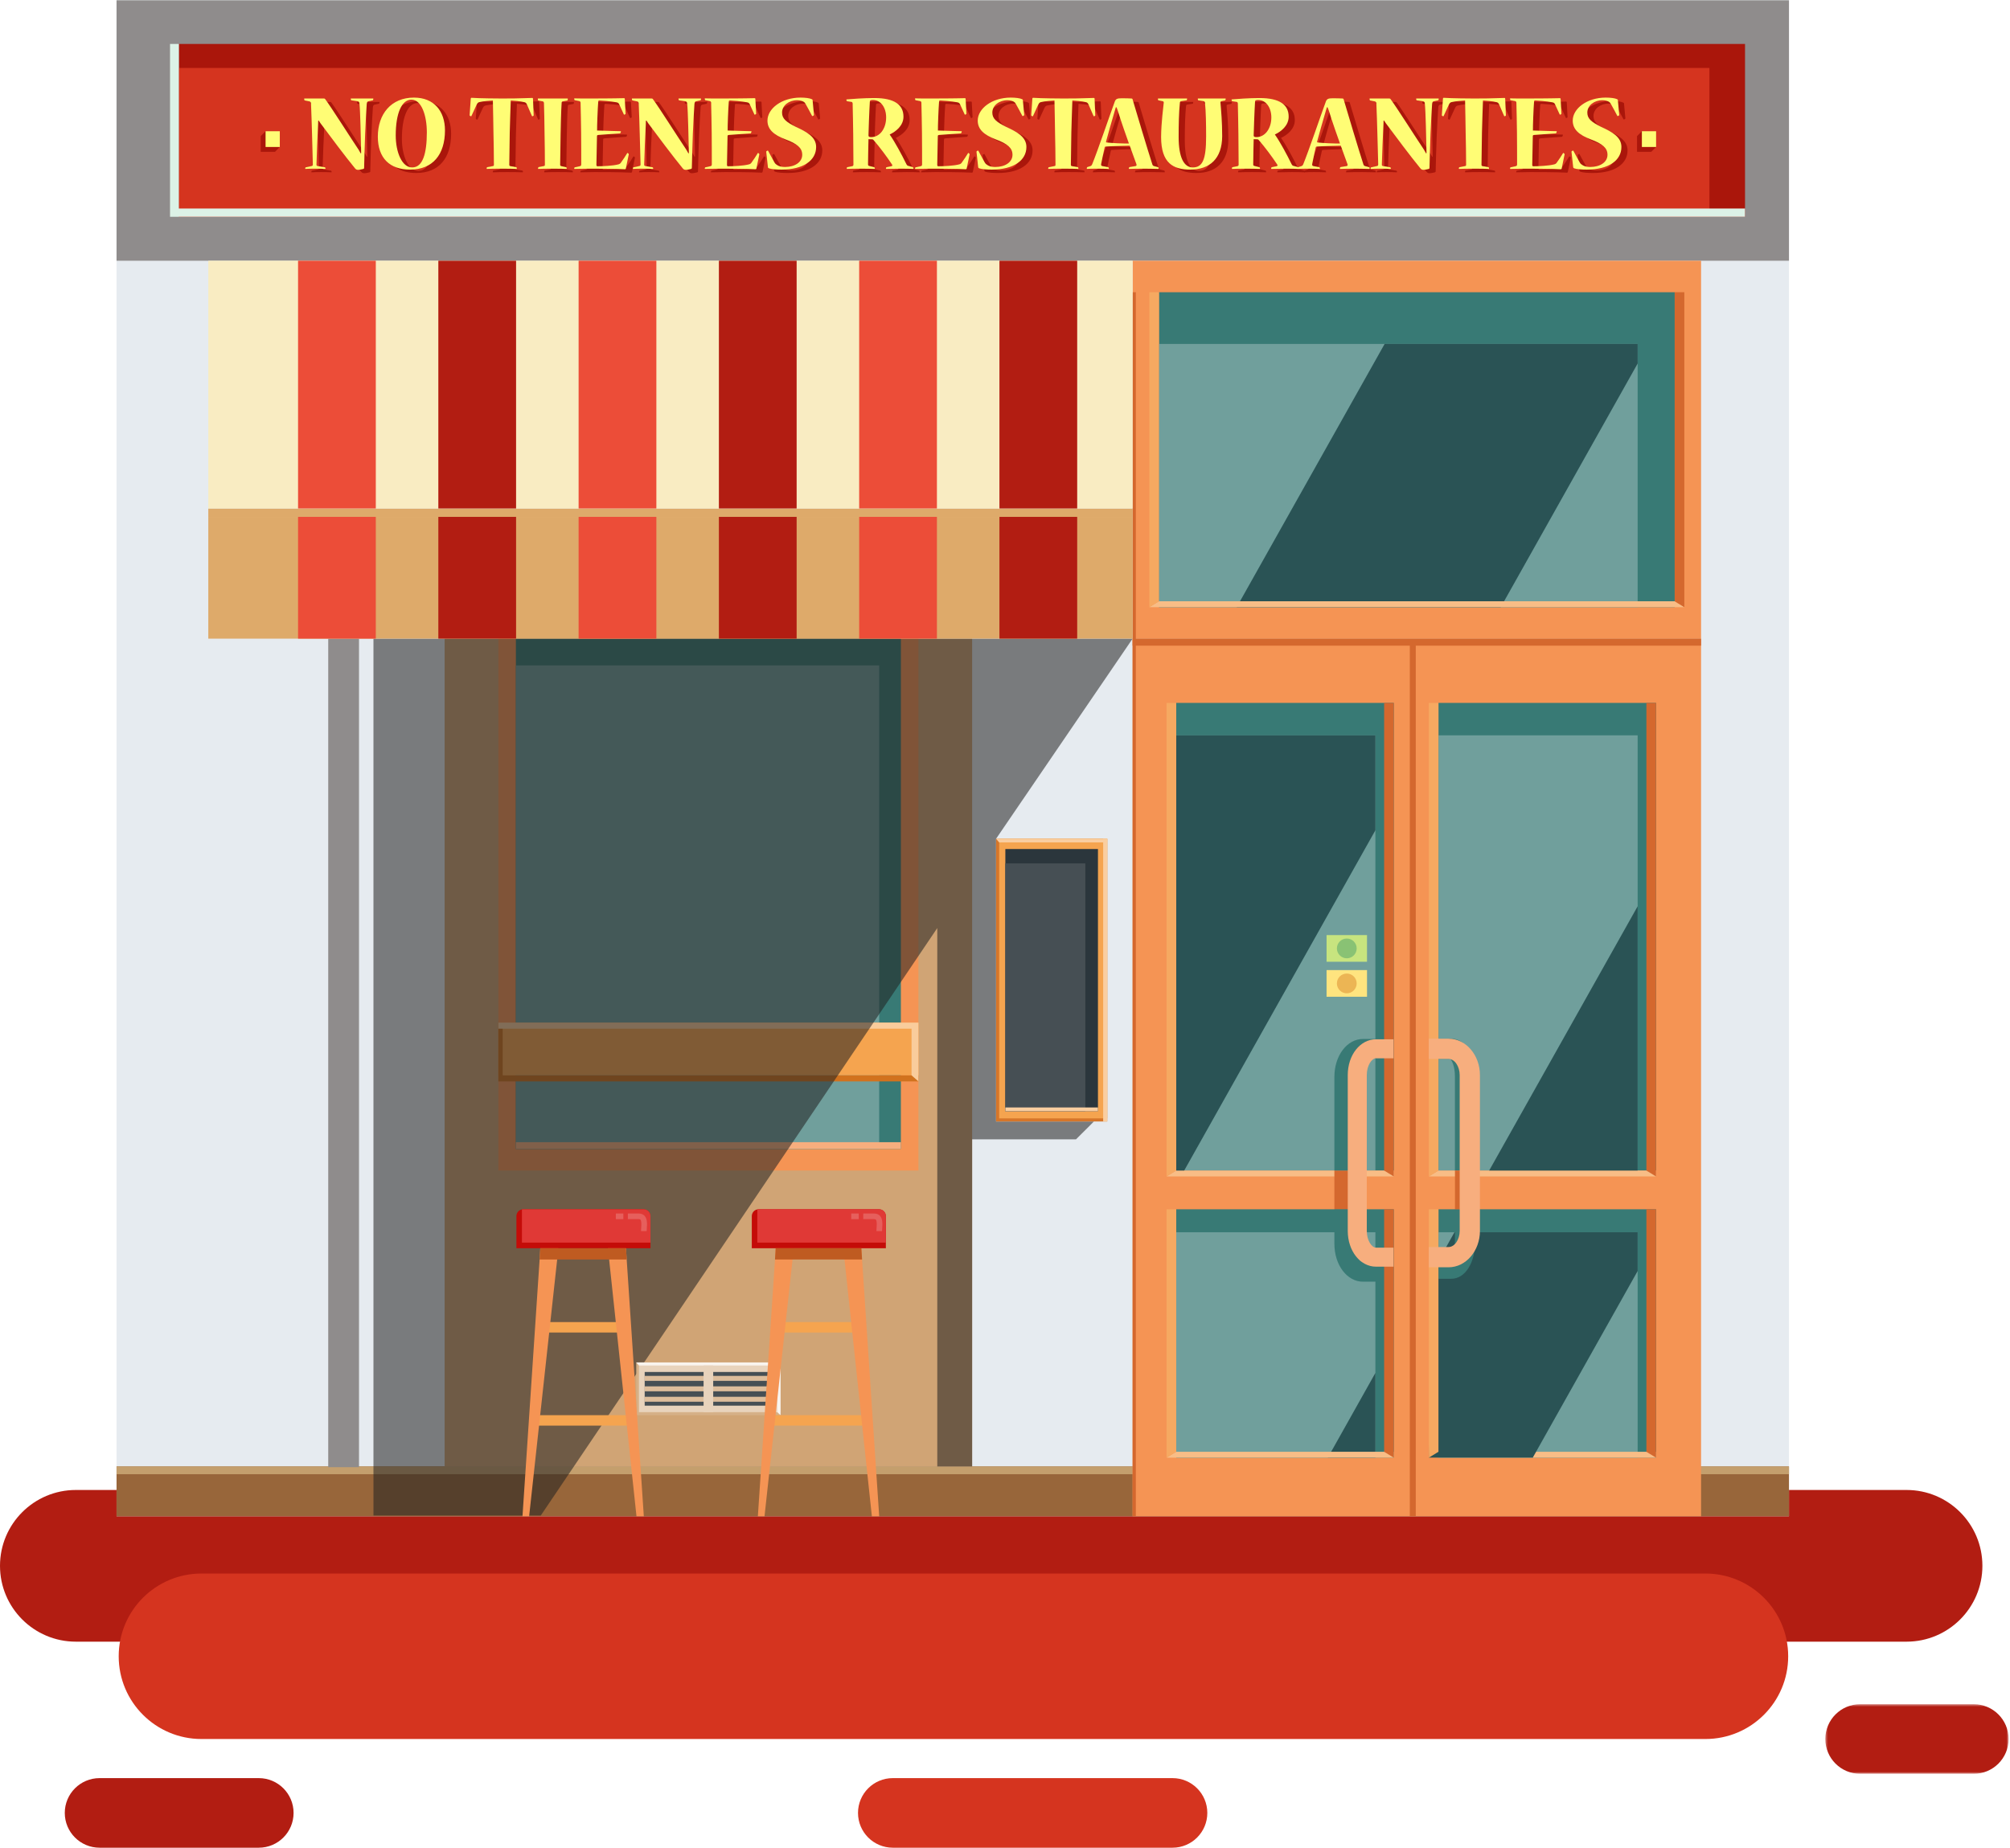 <?xml version="1.0" encoding="UTF-8"?>
<svg width="834px" height="767px" viewBox="0 0 834 767" version="1.1" xmlns="http://www.w3.org/2000/svg" xmlns:xlink="http://www.w3.org/1999/xlink">
    <!-- Generator: Sketch 63.1 (92452) - https://sketch.com -->
    <title>Group 187</title>
    <desc>Created with Sketch.</desc>
    <defs>
        <polygon id="path-1" points="0.372 0.45 76.418 0.45 76.418 29.328 0.372 29.328"></polygon>
        <polygon id="path-3" points="0 766.825 833.418 766.825 833.418 0 0 0"></polygon>
        <polygon id="path-5" points="2.996 0.612 2.996 22.497 62.863 22.497 60.344 25.016 0.477 25.016 0.477 3.132"></polygon>
        <polygon id="path-7" points="64.081 0.974 60.358 6.338 0.368 6.338 3.988 0.974"></polygon>
        <path d="M54.284,0.546 C55.861,0.546 57.138,1.824 57.138,3.399 L57.138,3.399 L57.138,15.366 L46.789,15.366 L54.335,117.442 L51.246,117.442 L47.158,82.928 L9.994,82.928 L5.82,117.442 L2.992,117.442 L10.538,15.366 L0.445,15.366 L0.445,3.399 C0.445,1.824 1.723,0.546 3.3,0.546 L3.3,0.546 L54.284,0.546 Z M42.959,47.474 L14.28,47.474 L10.473,78.955 L46.688,78.955 L42.959,47.474 Z M39.157,15.366 L18.163,15.366 L14.761,43.501 L42.489,43.501 L39.157,15.366 Z" id="path-9"></path>
        <path d="M54.617,0.546 C56.194,0.546 57.472,1.824 57.472,3.399 L57.472,3.399 L57.472,15.366 L47.123,15.366 L54.668,117.442 L51.579,117.442 L47.492,82.928 L10.327,82.928 L6.153,117.442 L3.326,117.442 L10.872,15.366 L0.778,15.366 L0.778,3.399 C0.778,1.824 2.057,0.546 3.634,0.546 L3.634,0.546 L54.617,0.546 Z M43.293,47.474 L14.614,47.474 L10.808,78.955 L47.021,78.955 L43.293,47.474 Z M39.491,15.366 L18.497,15.366 L15.095,43.501 L42.823,43.501 L39.491,15.366 Z" id="path-11"></path>
        <polygon id="path-13" points="236.818 0.383 236.818 521.139 225.875 521.139 225.875 13.456 0.947 13.456 0.947 0.383"></polygon>
    </defs>
    <g id="Page-1" stroke="none" stroke-width="1" fill="none" fill-rule="evenodd">
        <g id="anadirRestau-Copy-11" transform="translate(-353, -163)">
            <g id="Group-187" transform="translate(353, 163)">
                <path d="M791.071,681.316 L31.477,681.316 C14.093,681.316 0,667.223 0,649.839 C0,632.455 14.093,618.362 31.477,618.362 L791.071,618.362 C808.455,618.362 822.547,632.455 822.547,649.839 C822.547,667.223 808.455,681.316 791.071,681.316" id="Fill-1" fill="#B21D12"></path>
                <path d="M707.623,721.713 L83.589,721.713 C64.624,721.713 49.251,706.339 49.251,687.375 C49.251,668.411 64.625,653.036 83.59,653.036 L707.623,653.036 C726.588,653.036 741.961,668.41 741.961,687.375 C741.961,706.339 726.588,721.713 707.623,721.713" id="Fill-3" fill="#D5341F"></path>
                <path d="M107.374,766.825 L41.317,766.825 C33.343,766.825 26.878,760.36 26.878,752.386 C26.878,744.412 33.343,737.946 41.317,737.946 L107.374,737.946 C115.349,737.946 121.813,744.412 121.813,752.386 C121.813,760.36 115.349,766.825 107.374,766.825" id="Fill-5" fill="#B21D12"></path>
                <path d="M486.505,766.825 L370.449,766.825 C362.475,766.825 356.009,760.36 356.009,752.386 C356.009,744.412 362.475,737.946 370.449,737.946 L486.505,737.946 C494.481,737.946 500.945,744.412 500.945,752.386 C500.945,760.36 494.481,766.825 486.505,766.825" id="Fill-7" fill="#D5341F"></path>
                <g id="Group-11" transform="translate(757, 706.825)">
                    <mask id="mask-2" fill="white">
                        <use xlink:href="#path-1"></use>
                    </mask>
                    <g id="Clip-10"></g>
                    <path d="M61.979,29.328 L14.811,29.328 C6.836,29.328 0.372,22.864 0.372,14.89 C0.372,6.914 6.836,0.45 14.811,0.45 L61.979,0.45 C69.953,0.45 76.418,6.914 76.418,14.89 C76.418,22.864 69.953,29.328 61.979,29.328" id="Fill-9" fill="#B21D12" mask="url(#mask-2)"></path>
                </g>
                <mask id="mask-4" fill="white">
                    <use xlink:href="#path-3"></use>
                </mask>
                <g id="Clip-13"></g>
                <polygon id="Fill-12" fill="#E6EBF0" mask="url(#mask-4)" points="48.358 629.268 742.292 629.268 742.292 0 48.358 0"></polygon>
                <polygon id="Fill-14" fill="#8F8C8C" mask="url(#mask-4)" points="48.358 108.208 742.292 108.208 742.292 0 48.358 0"></polygon>
                <polygon id="Fill-15" fill="#AA160B" mask="url(#mask-4)" points="74.209 89.972 724.054 89.972 724.054 18.238 74.209 18.238"></polygon>
                <polygon id="Fill-16" fill="#D5341F" mask="url(#mask-4)" points="74.21 89.973 709.288 89.973 709.288 28.205 74.21 28.205"></polygon>
                <polygon id="Fill-17" fill="#DCF2E7" mask="url(#mask-4)" points="74.21 86.539 74.21 18.237 70.549 18.237 70.549 89.972 74.21 89.972 724.055 89.972 724.055 86.539"></polygon>
                <polygon id="Fill-18" fill="#98663A" mask="url(#mask-4)" points="48.358 629.268 742.292 629.268 742.292 608.598 48.358 608.598"></polygon>
                <polygon id="Fill-19" fill="#C49F6D" mask="url(#mask-4)" points="48.358 611.819 742.292 611.819 742.292 608.598 48.358 608.598"></polygon>
                <polygon id="Fill-20" fill="#D0A475" mask="url(#mask-4)" points="184.493 608.598 403.367 608.598 403.367 265.051 184.493 265.051"></polygon>
                <polygon id="Fill-21" fill="#F59454" mask="url(#mask-4)" points="206.778 485.799 381.081 485.799 381.081 265.05 206.778 265.05"></polygon>
                <polygon id="Fill-22" fill="#387A75" mask="url(#mask-4)" points="214.06 476.833 373.8 476.833 373.8 265.05 214.06 265.05"></polygon>
                <polygon id="Fill-23" fill="#709F9C" mask="url(#mask-4)" points="214.06 476.833 364.801 476.833 364.801 276.141 214.06 276.141"></polygon>
                <polygon id="Fill-24" mask="url(#mask-4)" points="206.778 455.634 381.081 455.634 381.081 433.749 206.778 433.749"></polygon>
                <polygon id="Fill-26" fill="#F7AE7E" mask="url(#mask-4)" points="214.06 476.834 373.8 476.834 373.8 474.023 214.06 474.023"></polygon>
                <polygon id="Fill-27" fill="#F5A44F" mask="url(#mask-4)" points="206.778 446.286 381.081 446.286 381.081 424.401 206.778 424.401"></polygon>
                <polygon id="Fill-28" fill="#D1721E" mask="url(#mask-4)" points="208.59 446.286 208.59 426.916 206.779 424.4 206.779 446.286 206.779 448.802 208.59 448.802 381.081 448.802 381.081 446.286"></polygon>
                <polygon id="Fill-29" fill="#F9CC9C" mask="url(#mask-4)" points="378.231 424.4 206.779 424.4 206.779 426.916 378.231 426.916 378.231 446.286 381.081 448.801 381.081 426.916 381.081 424.4"></polygon>
                <polygon id="Fill-30" fill="#AA160B" mask="url(#mask-4)" points="687.157 60.998 681.255 54.464 679.247 56.477 679.247 63.011 685.149 63.011"></polygon>
                <polygon id="Fill-31" fill="#FFFD75" mask="url(#mask-4)" points="681.257 60.998 687.157 60.998 687.157 54.464 681.257 54.464"></polygon>
                <polygon id="Fill-32" fill="#AA160B" mask="url(#mask-4)" points="116.096 60.998 110.194 54.464 108.186 56.477 108.186 63.011 114.088 63.011"></polygon>
                <polygon id="Fill-33" fill="#FFFD75" mask="url(#mask-4)" points="110.195 60.998 116.096 60.998 116.096 54.464 110.195 54.464"></polygon>
                <polygon id="Fill-34" fill-opacity="0.552" fill="#212121" mask="url(#mask-4)" points="413.291 348.107 469.947 265.051 154.957 265.051 154.957 628.964 224.381 628.964 388.899 385.16 388.899 608.598 403.368 608.598 403.368 472.854 446.452 472.854 453.891 465.435 413.291 465.435"></polygon>
                <polygon id="Fill-35" fill="#D6762A" mask="url(#mask-4)" points="413.291 465.435 459.424 465.435 459.424 348.107 413.291 348.107"></polygon>
                <polygon id="Fill-36" fill="#F5A44F" mask="url(#mask-4)" points="414.591 464.138 459.424 464.138 459.424 348.107 414.591 348.107"></polygon>
                <polygon id="Fill-37" fill="#FACEA0" mask="url(#mask-4)" points="459.424 349.616 414.591 349.616 413.291 348.107 459.424 348.107"></polygon>
                <polygon id="Fill-38" fill="#FACEA0" mask="url(#mask-4)" points="457.731 465.435 459.424 465.435 459.424 348.107 457.731 348.107"></polygon>
                <polygon id="Fill-39" fill="#2B363C" mask="url(#mask-4)" points="417.144 461.179 455.571 461.179 455.571 352.363 417.144 352.363"></polygon>
                <polygon id="Fill-40" fill="#464F54" mask="url(#mask-4)" points="417.144 461.179 450.329 461.179 450.329 358.331 417.144 358.331"></polygon>
                <polygon id="Fill-41" fill="#FACEA0" mask="url(#mask-4)" points="417.145 461.179 455.572 461.179 455.572 459.61 417.145 459.61"></polygon>
                <polygon id="Fill-42" fill="#8F8C8C" mask="url(#mask-4)" points="136.191 608.898 148.96 608.898 148.96 265.051 136.191 265.051"></polygon>
                <g id="Group-45" mask="url(#mask-4)">
                    <g transform="translate(261, 564.825)">
                        <mask id="mask-6" fill="white">
                            <use xlink:href="#path-5"></use>
                        </mask>
                        <g id="Clip-44" stroke="none" fill="none"></g>
                        <polygon id="Fill-43" stroke="none" fill="none" mask="url(#mask-6)" points="60.344 25.016 0.477 25.016 0.477 3.132 2.996 0.612 2.996 22.497 62.863 22.497"></polygon>
                    </g>
                </g>
                <polygon id="Fill-46" fill="#D6B087" mask="url(#mask-4)" points="263.996 587.322 323.863 587.322 323.863 565.437 263.996 565.437"></polygon>
                <polygon id="Fill-47" fill="#E8D3BC" mask="url(#mask-4)" points="265.1 586.068 323.863 586.068 323.863 565.437 265.1 565.437"></polygon>
                <polygon id="Fill-48" fill="#F9F4EE" mask="url(#mask-4)" points="323.863 566.69 265.101 566.69 263.997 565.437 323.863 565.437"></polygon>
                <polygon id="Fill-49" fill="#464F54" mask="url(#mask-4)" points="267.5 583.371 320.36 583.371 320.36 569.389 267.5 569.389"></polygon>
                <polygon id="Fill-50" fill="#DDBD9B" mask="url(#mask-4)" points="267.5 573.074 320.36 573.074 320.36 571.022 267.5 571.022"></polygon>
                <polygon id="Fill-51" fill="#DDBD9B" mask="url(#mask-4)" points="267.5 577.406 320.36 577.406 320.36 575.354 267.5 575.354"></polygon>
                <polygon id="Fill-52" fill="#DDBD9B" mask="url(#mask-4)" points="267.5 581.737 320.36 581.737 320.36 579.684 267.5 579.684"></polygon>
                <polygon id="Fill-53" fill="#E8D3BC" mask="url(#mask-4)" points="291.933 586.068 295.927 586.068 295.927 566.69 291.933 566.69"></polygon>
                <polygon id="Fill-54" fill="#F9F4EE" mask="url(#mask-4)" points="322.509 565.437 323.863 565.437 323.863 587.322 322.509 586.068"></polygon>
                <g id="Group-57" mask="url(#mask-4)">
                    <g transform="translate(317, 484.825)">
                        <mask id="mask-8" fill="white">
                            <use xlink:href="#path-7"></use>
                        </mask>
                        <g id="Clip-56" stroke="none" fill="none"></g>
                        <polygon id="Fill-55" stroke="none" fill="none" mask="url(#mask-8)" points="60.358 6.338 0.368 6.338 3.988 0.974 64.081 0.974"></polygon>
                    </g>
                </g>
                <g id="Group-60" mask="url(#mask-4)">
                    <g transform="translate(304, 511.825)">
                        <mask id="mask-10" fill="white">
                            <use xlink:href="#path-9"></use>
                        </mask>
                        <g id="Clip-59" stroke="none" fill="none"></g>
                        <path d="M42.489,43.501 L14.761,43.501 L18.163,15.366 L39.157,15.366 L42.489,43.501 Z M10.473,78.955 L14.28,47.474 L42.959,47.474 L46.688,78.955 L10.473,78.955 Z M57.138,3.399 C57.138,1.824 55.861,0.546 54.284,0.546 L3.3,0.546 C1.723,0.546 0.445,1.824 0.445,3.399 L0.445,15.366 L10.538,15.366 L2.992,117.442 L5.82,117.442 L9.994,82.928 L47.158,82.928 L51.246,117.442 L54.335,117.442 L46.789,15.366 L57.138,15.366 L57.138,3.399 Z" id="Fill-58" stroke="none" fill="none" mask="url(#mask-10)"></path>
                    </g>
                </g>
                <polygon id="Fill-61" fill="#F5A44F" mask="url(#mask-4)" points="318.911 591.653 359.527 591.653 359.527 587.322 318.911 587.322"></polygon>
                <polygon id="Fill-62" fill="#F5A44F" mask="url(#mask-4)" points="321.238 553.012 357.199 553.012 357.199 548.681 321.238 548.681"></polygon>
                <polygon id="Fill-63" fill="#F59454" mask="url(#mask-4)" points="329.697 514.814 329.322 518.041 328.856 522.714 317.216 629.29 314.459 629.29 321.563 522.714 321.844 518.041 322.077 514.814"></polygon>
                <polygon id="Fill-64" fill="#F59454" mask="url(#mask-4)" points="364.801 629.289 361.762 629.289 350.404 522.715 349.889 518.04 349.562 514.813 357.182 514.813 357.416 518.04 357.697 522.715"></polygon>
                <path d="M367.566,504.718 L367.566,518.04 L311.94,518.04 L311.94,504.718 C311.94,503.315 312.922,502.147 314.277,501.912 C314.418,501.866 314.604,501.866 314.792,501.866 L364.713,501.866 C366.303,501.866 367.566,503.128 367.566,504.718" id="Fill-65" fill="#C40C08" mask="url(#mask-4)"></path>
                <path d="M367.566,504.718 L367.566,515.702 L314.23,515.702 L314.23,502.426 C314.23,502.239 314.23,502.053 314.277,501.912 C314.418,501.866 314.604,501.866 314.792,501.866 L364.713,501.866 C366.303,501.866 367.566,503.128 367.566,504.718" id="Fill-66" fill="#E03936" mask="url(#mask-4)"></path>
                <path d="M365.985,510.916 L363.646,510.916 C363.646,510.538 363.679,510.091 363.713,509.606 C363.793,508.461 363.917,506.731 363.397,506.173 C363.343,506.115 363.201,505.964 362.723,505.964 L358.181,505.964 L358.181,503.625 L362.723,503.625 C363.959,503.625 364.701,504.144 365.107,504.582 C366.32,505.882 366.167,508.039 366.043,509.772 C366.013,510.195 365.985,510.587 365.985,510.916" id="Fill-67" fill="#E65F5C" mask="url(#mask-4)"></path>
                <polygon id="Fill-68" fill="#E65F5C" mask="url(#mask-4)" points="353.197 505.964 356.312 505.964 356.312 503.625 353.197 503.625"></polygon>
                <polygon id="Fill-69" fill="#BF5B21" mask="url(#mask-4)" points="357.696 522.714 321.563 522.714 321.844 518.04 357.416 518.04"></polygon>
                <g id="Group-72" mask="url(#mask-4)">
                    <g transform="translate(206, 511.825)">
                        <mask id="mask-12" fill="white">
                            <use xlink:href="#path-11"></use>
                        </mask>
                        <g id="Clip-71" stroke="none" fill="none"></g>
                        <path d="M42.823,43.501 L15.095,43.501 L18.497,15.366 L39.491,15.366 L42.823,43.501 Z M10.808,78.955 L14.614,47.474 L43.293,47.474 L47.021,78.955 L10.808,78.955 Z M57.472,3.399 C57.472,1.824 56.194,0.546 54.617,0.546 L3.634,0.546 C2.057,0.546 0.778,1.824 0.778,3.399 L0.778,15.366 L10.872,15.366 L3.326,117.442 L6.153,117.442 L10.327,82.928 L47.492,82.928 L51.579,117.442 L54.668,117.442 L47.123,15.366 L57.472,15.366 L57.472,3.399 Z" id="Fill-70" stroke="none" fill="none" mask="url(#mask-12)"></path>
                    </g>
                </g>
                <polygon id="Fill-73" fill="#F5A44F" mask="url(#mask-4)" points="221.245 591.653 261.861 591.653 261.861 587.322 221.245 587.322"></polygon>
                <polygon id="Fill-74" fill="#F5A44F" mask="url(#mask-4)" points="223.572 553.012 259.534 553.012 259.534 548.681 223.572 548.681"></polygon>
                <polygon id="Fill-75" fill="#F59454" mask="url(#mask-4)" points="232.03 514.814 231.656 518.041 231.189 522.714 219.55 629.29 216.792 629.29 223.896 522.714 224.177 518.041 224.411 514.814"></polygon>
                <polygon id="Fill-76" fill="#F59454" mask="url(#mask-4)" points="267.135 629.289 264.097 629.289 252.738 522.715 252.224 518.04 251.896 514.813 259.515 514.813 259.749 518.04 260.03 522.715"></polygon>
                <path d="M269.899,504.718 L269.899,518.04 L214.273,518.04 L214.273,504.718 C214.273,503.315 215.255,502.147 216.611,501.912 C216.751,501.866 216.938,501.866 217.126,501.866 L267.047,501.866 C268.637,501.866 269.899,503.128 269.899,504.718" id="Fill-77" fill="#C40C08" mask="url(#mask-4)"></path>
                <path d="M269.899,504.718 L269.899,515.702 L216.564,515.702 L216.564,502.426 C216.564,502.239 216.564,502.053 216.611,501.912 C216.751,501.866 216.938,501.866 217.126,501.866 L267.047,501.866 C268.637,501.866 269.899,503.128 269.899,504.718" id="Fill-78" fill="#E03936" mask="url(#mask-4)"></path>
                <path d="M268.317,510.916 L265.978,510.916 C265.978,510.538 266.011,510.089 266.046,509.604 C266.125,508.461 266.249,506.731 265.73,506.173 C265.676,506.115 265.535,505.964 265.058,505.964 L260.514,505.964 L260.514,503.625 L265.058,503.625 C266.292,503.625 267.036,504.144 267.44,504.582 C268.652,505.882 268.499,508.039 268.376,509.771 C268.345,510.195 268.317,510.587 268.317,510.916" id="Fill-79" fill="#E65F5C" mask="url(#mask-4)"></path>
                <polygon id="Fill-80" fill="#E65F5C" mask="url(#mask-4)" points="255.53 505.964 258.644 505.964 258.644 503.625 255.53 503.625"></polygon>
                <polygon id="Fill-81" fill="#BF5B21" mask="url(#mask-4)" points="260.029 522.714 223.897 522.714 224.178 518.04 259.75 518.04"></polygon>
                <polygon id="Fill-82" fill="#F59454" mask="url(#mask-4)" points="469.947 629.268 705.817 629.268 705.817 265.051 469.947 265.051"></polygon>
                <polygon id="Fill-83" fill="#D4682E" mask="url(#mask-4)" points="584.967 629.268 587.437 629.268 587.437 266.506 584.967 266.506"></polygon>
                <polygon id="Fill-84" fill="#387A75" mask="url(#mask-4)" points="488.032 485.799 578.307 485.799 578.307 291.713 488.032 291.713"></polygon>
                <polygon id="Fill-85" fill="#387A75" mask="url(#mask-4)" points="596.85 485.799 687.124 485.799 687.124 291.713 596.85 291.713"></polygon>
                <polygon id="Fill-86" fill="#709F9C" mask="url(#mask-4)" points="596.862 485.786 679.504 485.786 679.504 305.17 596.862 305.17"></polygon>
                <polygon id="Fill-87" fill="#387A75" mask="url(#mask-4)" points="488.041 604.936 578.303 604.936 578.303 501.867 488.041 501.867"></polygon>
                <polygon id="Fill-88" fill="#387A75" mask="url(#mask-4)" points="596.862 604.936 687.123 604.936 687.123 501.867 596.862 501.867"></polygon>
                <polygon id="Fill-89" fill="#709F9C" mask="url(#mask-4)" points="596.862 604.936 679.504 604.936 679.504 511.402 596.862 511.402"></polygon>
                <polygon id="Fill-90" fill="#709F9C" mask="url(#mask-4)" points="488.041 485.786 570.684 485.786 570.684 305.17 488.041 305.17"></polygon>
                <polygon id="Fill-91" fill="#709F9C" mask="url(#mask-4)" points="488.041 604.936 570.684 604.936 570.684 511.402 488.041 511.402"></polygon>
                <polygon id="Fill-92" fill="#2A5355" mask="url(#mask-4)" points="550.959 604.936 570.685 569.785 570.685 604.936"></polygon>
                <polygon id="Fill-93" fill="#F59454" mask="url(#mask-4)" points="469.947 265.051 705.817 265.051 705.817 108.209 469.947 108.209"></polygon>
                <polygon id="Fill-94" fill="#387A75" mask="url(#mask-4)" points="480.89 251.978 694.875 251.978 694.875 121.281 480.89 121.281"></polygon>
                <polygon id="Fill-95" fill="#709F9C" mask="url(#mask-4)" points="480.89 251.975 679.504 251.975 679.504 142.735 480.89 142.735"></polygon>
                <polygon id="Fill-96" fill="#2A5355" mask="url(#mask-4)" points="679.504 142.734 679.504 150.867 622.711 251.974 513.143 251.974 574.519 142.734"></polygon>
                <polygon id="Fill-97" fill="#D4682E" mask="url(#mask-4)" points="469.947 267.961 705.817 267.961 705.817 265.051 469.947 265.051"></polygon>
                <polygon id="Fill-98" fill="#F8BD86" mask="url(#mask-4)" points="687.124 488.24 592.857 488.24 596.85 485.8 687.124 485.8"></polygon>
                <polygon id="Fill-99" fill="#F8BD86" mask="url(#mask-4)" points="578.307 488.24 484.039 488.24 488.032 485.8 578.307 485.8"></polygon>
                <polygon id="Fill-100" fill="#F8BD86" mask="url(#mask-4)" points="698.868 251.978 476.896 251.978 480.89 249.537 694.875 249.537"></polygon>
                <polygon id="Fill-101" fill="#F8BD86" mask="url(#mask-4)" points="596.85 604.952 687.124 604.952 687.124 602.511 596.85 602.511"></polygon>
                <polygon id="Fill-102" fill="#F8BD86" mask="url(#mask-4)" points="578.307 604.952 484.039 604.952 488.032 602.511 578.307 602.511"></polygon>
                <polygon id="Fill-103" fill="#2A5355" mask="url(#mask-4)" points="488.042 305.169 570.685 305.169 570.685 344.573 491.36 485.785 488.042 485.785"></polygon>
                <polygon id="Fill-104" fill="#2A5355" mask="url(#mask-4)" points="679.504 376.125 679.504 485.785 617.897 485.785"></polygon>
                <polygon id="Fill-105" fill="#2A5355" mask="url(#mask-4)" points="679.504 511.402 679.504 527.483 635.986 604.936 592.869 604.936 596.862 523.228 603.499 511.402"></polygon>
                <path d="M612.1,446.755 L612.1,485.785 L603.685,485.785 L603.685,446.755 C603.685,442.548 602.423,440.117 601.769,439.463 L596.862,439.463 L596.862,431.049 L602.189,431.049 C607.939,431.049 612.1,437.687 612.1,446.755" id="Fill-106" fill="#387A75" mask="url(#mask-4)"></path>
                <path d="M603.685,501.867 L612.1,501.867 L612.1,515.001 C612.1,524.117 607.939,530.708 602.189,530.708 L596.862,530.708 L596.862,522.294 L601.769,522.294 C602.423,521.685 603.685,519.21 603.685,515.001 L603.685,501.867 Z" id="Fill-107" fill="#387A75" mask="url(#mask-4)"></path>
                <polygon id="Fill-108" fill="#D4682E" mask="url(#mask-4)" points="698.868 251.978 694.875 249.537 694.875 121.281 698.868 121.281"></polygon>
                <polygon id="Fill-109" fill="#D4682E" mask="url(#mask-4)" points="687.124 488.24 683.132 485.8 683.132 291.714 687.124 291.714"></polygon>
                <polygon id="Fill-110" fill="#D4682E" mask="url(#mask-4)" points="578.307 488.24 574.315 485.8 574.315 291.714 578.307 291.714"></polygon>
                <polygon id="Fill-111" fill="#D4682E" mask="url(#mask-4)" points="687.124 604.952 683.132 602.511 683.132 501.867 687.124 501.867"></polygon>
                <polygon id="Fill-112" fill="#D4682E" mask="url(#mask-4)" points="578.307 604.952 574.315 602.511 574.315 501.867 578.307 501.867"></polygon>
                <polygon id="Fill-113" fill="#F6A961" mask="url(#mask-4)" points="476.896 251.978 480.889 249.537 480.889 121.281 476.896 121.281"></polygon>
                <polygon id="Fill-114" fill="#F6A961" mask="url(#mask-4)" points="484.04 488.227 488.032 485.786 488.032 291.713 484.04 291.713"></polygon>
                <polygon id="Fill-115" fill="#F6A961" mask="url(#mask-4)" points="592.857 488.227 596.849 485.786 596.849 291.713 592.857 291.713"></polygon>
                <polygon id="Fill-116" fill="#F6A961" mask="url(#mask-4)" points="484.04 604.952 488.032 602.511 488.032 501.867 484.04 501.867"></polygon>
                <polygon id="Fill-117" fill="#F6A961" mask="url(#mask-4)" points="592.857 604.952 596.849 602.511 596.849 501.867 592.857 501.867"></polygon>
                <g id="Group-120" mask="url(#mask-4)">
                    <g transform="translate(469, 107.825)">
                        <mask id="mask-14" fill="white">
                            <use xlink:href="#path-13"></use>
                        </mask>
                        <g id="Clip-119" stroke="none" fill="none"></g>
                        <polygon id="Fill-118" stroke="none" fill="none" mask="url(#mask-14)" points="225.875 0.383 0.947 0.383 0.947 13.456 225.875 13.456 225.875 521.139 236.818 521.139 236.818 13.456 236.818 0.383"></polygon>
                    </g>
                </g>
                <polygon id="Fill-121" fill="#D4682E" mask="url(#mask-4)" points="469.947 629.268 471.285 629.268 471.285 121.281 469.947 121.281"></polygon>
                <polygon id="Fill-122" fill="#D4682E" mask="url(#mask-4)" points="553.67 501.867 561.85 501.867 561.85 485.786 553.67 485.786"></polygon>
                <polygon id="Fill-123" fill="#D4682E" mask="url(#mask-4)" points="603.699 501.867 611.88 501.867 611.88 485.786 603.699 485.786"></polygon>
                <path d="M572.788,431.19 L572.788,439.371 L565.543,439.371 C564.095,439.371 561.85,442.362 561.85,446.943 L561.85,485.786 L553.671,485.786 L553.671,446.943 C553.671,438.108 558.905,431.19 565.543,431.19 L572.788,431.19 Z" id="Fill-124" fill="#387A75" mask="url(#mask-4)"></path>
                <path d="M565.543,523.743 L572.788,523.743 L572.788,531.923 L565.543,531.923 C558.905,531.923 553.671,525.006 553.671,516.17 L553.671,501.867 L561.851,501.867 L561.851,516.17 C561.851,520.705 564.095,523.743 565.543,523.743" id="Fill-125" fill="#387A75" mask="url(#mask-4)"></path>
                <path d="M578.202,525.69 L570.963,525.69 C564.375,525.69 559.216,519.165 559.216,510.835 L559.216,446.171 C559.216,437.839 564.375,431.314 570.963,431.314 L578.202,431.314 L578.202,439.215 L570.963,439.215 C569.147,439.215 567.118,442.19 567.118,446.171 L567.118,510.835 C567.118,514.813 569.147,517.789 570.963,517.789 L578.202,517.789 L578.202,525.69 Z" id="Fill-126" fill="#F7AE7E" mask="url(#mask-4)"></path>
                <path d="M601.051,525.942 L592.869,525.942 L592.869,517.538 L601.051,517.538 C603.549,517.538 605.659,514.468 605.659,510.833 L605.659,446.172 C605.659,442.537 603.549,439.467 601.051,439.467 L592.869,439.467 L592.869,431.063 L601.051,431.063 C608.225,431.063 614.063,437.842 614.063,446.172 L614.063,510.833 C614.063,519.164 608.225,525.942 601.051,525.942" id="Fill-127" fill="#F7AE7E" mask="url(#mask-4)"></path>
                <polygon id="Fill-128" fill="#FFE47F" mask="url(#mask-4)" points="550.423 413.667 567.207 413.667 567.207 402.601 550.423 402.601"></polygon>
                <polygon id="Fill-129" fill="#C7E47F" mask="url(#mask-4)" points="550.423 399.137 567.207 399.137 567.207 388.07 550.423 388.07"></polygon>
                <path d="M562.919,393.604 C562.919,395.871 561.082,397.708 558.815,397.708 C556.548,397.708 554.711,395.871 554.711,393.604 C554.711,391.337 556.548,389.5 558.815,389.5 C561.082,389.5 562.919,391.337 562.919,393.604" id="Fill-130" fill="#89C274" mask="url(#mask-4)"></path>
                <path d="M562.919,408.134 C562.919,410.401 561.082,412.238 558.815,412.238 C556.548,412.238 554.711,410.401 554.711,408.134 C554.711,405.867 556.548,404.03 558.815,404.03 C561.082,404.03 562.919,405.867 562.919,408.134" id="Fill-131" fill="#ECB554" mask="url(#mask-4)"></path>
                <polygon id="Fill-132" fill="#DEAA6A" mask="url(#mask-4)" points="86.429 214.51 469.947 214.51 469.947 211.03 86.429 211.03"></polygon>
                <polygon id="Fill-133" fill="#F9ECC2" mask="url(#mask-4)" points="86.429 211.03 469.947 211.03 469.947 108.208 86.429 108.208"></polygon>
                <polygon id="Fill-134" fill="#EC4D38" mask="url(#mask-4)" points="123.673 211.03 155.931 211.03 155.931 108.208 123.673 108.208"></polygon>
                <polygon id="Fill-135" fill="#B21D12" mask="url(#mask-4)" points="181.878 211.03 214.135 211.03 214.135 108.208 181.878 108.208"></polygon>
                <polygon id="Fill-136" fill="#EC4D38" mask="url(#mask-4)" points="240.082 211.03 272.34 211.03 272.34 108.208 240.082 108.208"></polygon>
                <polygon id="Fill-137" fill="#B21D12" mask="url(#mask-4)" points="298.287 211.03 330.544 211.03 330.544 108.208 298.287 108.208"></polygon>
                <polygon id="Fill-138" fill="#EC4D38" mask="url(#mask-4)" points="356.491 211.03 388.749 211.03 388.749 108.208 356.491 108.208"></polygon>
                <polygon id="Fill-139" fill="#B21D12" mask="url(#mask-4)" points="414.695 211.03 446.953 211.03 446.953 108.208 414.695 108.208"></polygon>
                <polygon id="Fill-140" fill="#DEAA6A" mask="url(#mask-4)" points="86.429 265.051 469.947 265.051 469.947 214.511 86.429 214.511"></polygon>
                <polygon id="Fill-141" fill="#EC4D38" mask="url(#mask-4)" points="123.673 265.051 155.931 265.051 155.931 214.511 123.673 214.511"></polygon>
                <polygon id="Fill-142" fill="#B21D12" mask="url(#mask-4)" points="181.878 265.051 214.135 265.051 214.135 214.511 181.878 214.511"></polygon>
                <polygon id="Fill-143" fill="#EC4D38" mask="url(#mask-4)" points="240.082 265.051 272.34 265.051 272.34 214.511 240.082 214.511"></polygon>
                <polygon id="Fill-144" fill="#B21D12" mask="url(#mask-4)" points="298.287 265.051 330.544 265.051 330.544 214.511 298.287 214.511"></polygon>
                <polygon id="Fill-145" fill="#EC4D38" mask="url(#mask-4)" points="356.491 265.051 388.749 265.051 388.749 214.511 356.491 214.511"></polygon>
                <polygon id="Fill-146" fill="#B21D12" mask="url(#mask-4)" points="414.695 265.051 446.953 265.051 446.953 214.511 414.695 214.511"></polygon>
                <path d="M136.991,42.293 C137.229,42.293 137.37,42.382 137.463,42.523 C139.969,45.884 147.962,58.51 151.364,63.566 C151.65,64.087 151.933,64.607 152.216,65.083 L152.405,64.942 C152.405,64.184 152.361,63.477 152.361,62.815 C152.264,59.269 152.074,47.684 151.695,44.323 C151.65,43.758 151.412,43.52 150.94,43.423 L148.338,43.044 C148.197,42.999 148.104,42.62 148.104,42.434 C148.104,42.337 148.104,42.293 148.197,42.293 L157.324,42.293 C157.465,42.293 157.465,42.337 157.465,42.434 C157.465,42.62 157.372,42.999 157.231,43.044 L155.48,43.423 C155.008,43.52 154.818,43.758 154.721,44.561 C154.58,46.167 154.204,53.446 154.059,56.949 C153.918,59.596 153.684,69.433 153.636,71.136 C153.636,71.322 153.543,71.418 153.353,71.515 C152.833,71.656 151.695,71.894 151.13,71.894 C150.702,71.894 150.279,71.797 149.899,71.322 C146.022,66.645 139.259,57.565 135.526,52.554 C135.337,52.264 135.006,51.751 134.816,51.461 L134.578,51.513 C134.533,52.175 134.533,52.695 134.533,53.075 C134.344,56.621 133.916,66.645 133.872,69.619 C133.824,70.095 134.013,70.236 134.344,70.333 L137.37,70.853 C137.512,70.898 137.604,71.136 137.604,71.374 C137.604,71.463 137.604,71.515 137.463,71.515 C136.753,71.463 135.054,71.418 133.206,71.418 C131.552,71.418 130.087,71.463 129.284,71.515 C129.187,71.515 129.187,71.463 129.187,71.374 C129.187,71.18 129.284,70.853 129.425,70.853 L131.838,70.333 C132.169,70.281 132.359,70.14 132.359,69.619 C132.359,68.251 132.072,59.878 132.028,57.231 C131.979,55.149 131.693,45.884 131.6,44.419 C131.552,43.899 131.41,43.564 130.89,43.475 L129.001,43.096 C128.856,43.044 128.763,42.717 128.763,42.434 C128.763,42.337 128.763,42.293 128.905,42.293 L136.991,42.293 Z" id="Fill-147" fill="#AA160B" mask="url(#mask-4)"></path>
                <path d="M173.609,70.898 C177.959,70.898 179.661,65.128 179.661,56.332 C179.661,49.431 177.486,42.761 173.278,42.761 C169.259,42.761 166.753,48.39 166.753,57.61 C166.753,64.518 169.307,70.898 173.564,70.898 L173.609,70.898 Z M172.665,71.797 C164.296,71.797 159.329,67.024 159.329,58.131 C159.329,48.717 164.861,41.914 174.319,41.914 C182.688,41.914 187.183,47.587 187.183,55.528 C187.183,65.507 182.167,71.797 172.713,71.797 L172.665,71.797 Z" id="Fill-148" fill="#AA160B" mask="url(#mask-4)"></path>
                <path d="M223.989,49.289 C223.989,49.475 223.61,49.669 223.42,49.669 C223.376,49.669 223.327,49.617 223.279,49.572 L221.2,44.798 C220.963,44.279 220.725,43.995 220.253,43.846 C218.646,43.379 215.334,43.141 214.483,43.096 C214.341,45.885 214.152,53.877 214.059,56.383 C214.01,59.031 213.869,67.871 213.869,69.76 C213.869,70.237 214.059,70.332 214.389,70.377 L216.754,70.802 C216.895,70.802 216.992,71.084 216.992,71.374 C216.992,71.463 216.992,71.516 216.847,71.516 C215.81,71.463 213.207,71.418 210.464,71.418 C207.958,71.418 205.641,71.463 204.6,71.516 C204.459,71.516 204.459,71.463 204.459,71.418 C204.459,71.18 204.556,70.802 204.697,70.802 L207.106,70.332 C207.437,70.281 207.486,70.139 207.486,69.671 C207.534,67.775 207.344,58.413 207.296,56.19 C207.296,54.301 207.106,45.505 207.062,43.096 C206.255,43.141 202.994,43.379 201.385,43.803 C200.912,43.944 200.63,44.227 200.347,44.798 L198.172,49.528 C198.124,49.617 198.075,49.669 197.983,49.669 C197.842,49.669 197.414,49.431 197.414,49.289 L197.886,42.337 C197.886,42.151 197.983,42.002 198.217,42.002 C198.596,42.002 199.496,42.054 201.433,42.151 C203.418,42.197 206.4,42.292 210.843,42.292 C215.148,42.292 218.126,42.24 220.111,42.151 C222.096,42.099 223.089,42.054 223.42,42.054 C223.61,42.054 223.706,42.151 223.706,42.382 L223.989,49.289 Z" id="Fill-149" fill="#AA160B" mask="url(#mask-4)"></path>
                <path d="M238.05,42.293 C238.147,42.293 238.147,42.337 238.147,42.479 C238.147,42.665 238.098,43.096 237.908,43.141 L236.065,43.475 C235.734,43.52 235.592,43.758 235.592,44.137 C235.354,47.163 235.213,54.963 235.165,57.134 C235.12,58.889 234.975,69.195 234.975,69.812 C234.975,70.191 235.165,70.281 235.496,70.377 L237.436,70.801 C237.626,70.853 237.719,71.18 237.719,71.374 C237.719,71.463 237.671,71.515 237.578,71.515 C236.775,71.463 234.22,71.418 231.573,71.418 C229.112,71.418 226.986,71.463 225.896,71.515 C225.803,71.515 225.803,71.463 225.803,71.374 C225.803,71.136 225.896,70.801 226.041,70.756 L228.216,70.333 C228.547,70.281 228.64,70.14 228.64,69.716 C228.688,67.827 228.547,59.834 228.499,56.621 C228.45,53.216 228.358,45.788 228.261,44.419 C228.261,43.899 228.119,43.564 227.74,43.475 L225.945,43.141 C225.803,43.096 225.71,42.814 225.71,42.434 C225.71,42.337 225.71,42.293 225.803,42.293 L238.05,42.293 Z" id="Fill-150" fill="#AA160B" mask="url(#mask-4)"></path>
                <path d="M262.219,71.418 C262.171,71.559 262.079,71.656 261.841,71.656 C261.51,71.656 260.425,71.604 258.06,71.515 C255.695,71.462 252.1,71.418 246.708,71.418 C244.864,71.418 242.5,71.462 240.942,71.515 C240.802,71.515 240.802,71.462 240.802,71.418 C240.802,71.232 240.894,70.897 241.036,70.853 L243.21,70.377 C243.542,70.28 243.731,70.139 243.731,69.619 C243.78,68.206 243.683,58.606 243.683,56.472 C243.637,54.628 243.542,45.787 243.448,44.226 C243.448,43.661 243.258,43.475 242.976,43.378 L241.036,42.999 C240.942,42.999 240.802,42.664 240.802,42.337 C240.802,42.293 240.802,42.24 240.894,42.24 C242.029,42.24 243.118,42.293 244.111,42.293 L246.757,42.293 C257.301,42.293 260.945,42.151 261.51,42.151 C261.699,42.151 261.796,42.24 261.796,42.434 L262.127,48.627 C262.127,48.769 261.699,49.007 261.558,49.007 C261.51,49.007 261.466,49.007 261.416,48.91 C260.755,47.445 260.094,46.025 259.384,44.516 C259.144,44.085 258.769,43.943 258.2,43.846 C256.118,43.422 252.006,43.095 251.297,43.095 C250.825,43.14 250.776,43.281 250.776,43.616 C250.542,46.501 250.256,54.019 250.304,55.58 C253.569,55.721 258.863,55.811 260.094,55.862 C260.185,55.862 260.185,55.907 260.185,55.952 C260.185,56.242 259.952,56.762 259.81,56.762 C257.962,56.948 253.281,57.186 250.825,57.424 C250.397,57.469 250.256,57.565 250.256,57.944 C250.212,59.499 250.022,68.488 250.022,69.812 C250.022,70.332 250.212,70.421 250.542,70.421 C252.576,70.421 256.877,70.236 259.193,69.619 C259.666,69.477 259.997,69.239 260.185,68.912 C261.135,67.633 261.986,66.31 262.788,64.986 C262.837,64.889 262.882,64.889 262.93,64.889 C263.12,64.941 263.498,65.269 263.45,65.462 L262.219,71.418 Z" id="Fill-151" fill="#AA160B" mask="url(#mask-4)"></path>
                <path d="M272.968,42.293 C273.206,42.293 273.347,42.382 273.44,42.523 C275.946,45.884 283.939,58.51 287.341,63.566 C287.627,64.087 287.91,64.607 288.193,65.083 L288.382,64.942 C288.382,64.184 288.338,63.477 288.338,62.815 C288.241,59.269 288.051,47.684 287.672,44.323 C287.627,43.758 287.389,43.52 286.917,43.423 L284.315,43.044 C284.174,42.999 284.081,42.62 284.081,42.434 C284.081,42.337 284.081,42.293 284.174,42.293 L293.301,42.293 C293.442,42.293 293.442,42.337 293.442,42.434 C293.442,42.62 293.349,42.999 293.208,43.044 L291.457,43.423 C290.985,43.52 290.795,43.758 290.698,44.561 C290.557,46.167 290.181,53.446 290.036,56.949 C289.895,59.596 289.661,69.433 289.613,71.136 C289.613,71.322 289.52,71.418 289.33,71.515 C288.81,71.656 287.672,71.894 287.107,71.894 C286.679,71.894 286.256,71.797 285.876,71.322 C281.999,66.645 275.236,57.565 271.503,52.554 C271.314,52.264 270.983,51.751 270.793,51.461 L270.555,51.513 C270.51,52.175 270.51,52.695 270.51,53.075 C270.321,56.621 269.893,66.645 269.849,69.619 C269.801,70.095 269.99,70.236 270.321,70.333 L273.347,70.853 C273.489,70.898 273.581,71.136 273.581,71.374 C273.581,71.463 273.581,71.515 273.44,71.515 C272.73,71.463 271.031,71.418 269.183,71.418 C267.529,71.418 266.064,71.463 265.261,71.515 C265.164,71.515 265.164,71.463 265.164,71.374 C265.164,71.18 265.261,70.853 265.402,70.853 L267.815,70.333 C268.146,70.281 268.336,70.14 268.336,69.619 C268.336,68.251 268.049,59.878 268.005,57.231 C267.956,55.149 267.67,45.884 267.577,44.419 C267.529,43.899 267.387,43.564 266.867,43.475 L264.978,43.096 C264.833,43.044 264.74,42.717 264.74,42.434 C264.74,42.337 264.74,42.293 264.882,42.293 L272.968,42.293 Z" id="Fill-152" fill="#AA160B" mask="url(#mask-4)"></path>
                <path d="M316.392,71.418 C316.344,71.559 316.251,71.656 316.013,71.656 C315.682,71.656 314.596,71.604 312.232,71.515 C309.867,71.462 306.272,71.418 300.881,71.418 C299.037,71.418 296.673,71.462 295.115,71.515 C294.974,71.515 294.974,71.462 294.974,71.418 C294.974,71.232 295.066,70.897 295.208,70.853 L297.383,70.377 C297.714,70.28 297.903,70.139 297.903,69.619 C297.952,68.206 297.855,58.606 297.855,56.472 C297.81,54.628 297.714,45.787 297.621,44.226 C297.621,43.661 297.431,43.475 297.148,43.378 L295.208,42.999 C295.115,42.999 294.974,42.664 294.974,42.337 C294.974,42.293 294.974,42.24 295.066,42.24 C296.201,42.24 297.29,42.293 298.283,42.293 L300.93,42.293 C311.474,42.293 315.117,42.151 315.682,42.151 C315.871,42.151 315.968,42.24 315.968,42.434 L316.299,48.627 C316.299,48.769 315.871,49.007 315.73,49.007 C315.682,49.007 315.637,49.007 315.589,48.91 C314.927,47.445 314.266,46.025 313.555,44.516 C313.317,44.085 312.942,43.943 312.373,43.846 C310.291,43.422 306.179,43.095 305.469,43.095 C304.997,43.14 304.949,43.281 304.949,43.616 C304.714,46.501 304.428,54.019 304.476,55.58 C307.741,55.721 313.035,55.811 314.266,55.862 C314.358,55.862 314.358,55.907 314.358,55.952 C314.358,56.242 314.124,56.762 313.979,56.762 C312.135,56.948 307.454,57.186 304.997,57.424 C304.569,57.469 304.428,57.565 304.428,57.944 C304.383,59.499 304.194,68.488 304.194,69.812 C304.194,70.332 304.383,70.421 304.714,70.421 C306.748,70.421 311.05,70.236 313.366,69.619 C313.838,69.477 314.169,69.239 314.358,68.912 C315.307,67.633 316.158,66.31 316.961,64.986 C317.005,64.889 317.054,64.889 317.102,64.889 C317.292,64.941 317.671,65.269 317.622,65.462 L316.392,71.418 Z" id="Fill-153" fill="#AA160B" mask="url(#mask-4)"></path>
                <path d="M341.187,62.436 C341.187,67.916 335.986,71.797 326.81,71.797 C324.873,71.797 322.65,71.656 321.609,71.277 C321.375,71.18 321.233,71.084 321.185,70.801 L320.475,64.369 C320.426,64.228 320.947,63.901 321.088,63.901 C321.185,63.901 321.233,63.945 321.278,64.042 C322.178,65.648 323.029,67.351 323.929,68.868 C324.26,69.388 324.494,69.619 325.062,69.954 C325.817,70.474 326.999,70.712 328.279,70.712 C332.342,70.712 335.417,68.727 335.417,65.648 C335.417,62.815 333.383,61.112 328.513,59.269 C323.501,57.373 320.995,55.06 320.995,51.461 C320.995,46.501 326.858,41.914 334.707,41.914 C336.647,41.914 338.54,42.151 339.391,42.575 C339.625,42.665 339.722,42.761 339.722,42.999 L340.287,49.148 C340.287,49.29 339.863,49.572 339.674,49.572 C339.577,49.572 339.533,49.572 339.484,49.476 C338.584,47.773 337.688,46.07 336.74,44.419 C336.551,44.085 336.365,43.847 335.844,43.564 C335.227,43.237 334.473,42.999 333.29,42.999 C329.933,42.999 327.048,45.178 327.048,48.152 C327.048,50.71 328.844,52.123 332.863,54.108 C337.309,56.145 341.187,58.272 341.187,62.384 L341.187,62.436 Z" id="Fill-154" fill="#AA160B" mask="url(#mask-4)"></path>
                <path d="M364.092,58.317 C367.543,58.317 370.238,54.867 370.238,50.137 C370.238,46.07 368.014,42.902 364.798,42.902 C363.854,42.902 363.476,43.044 363.476,43.616 C363.24,47.208 362.909,56.711 362.909,57.566 C362.909,58.131 363.144,58.317 364.045,58.317 L364.092,58.317 Z M377.425,49.855 C377.425,53.543 374.305,56.004 371.702,57.231 C373.877,60.31 376.762,65.7 378.656,69.574 C378.844,69.954 379.034,70.14 379.365,70.236 L381.257,70.756 C381.491,70.853 381.589,71.136 381.589,71.374 C381.589,71.463 381.589,71.515 381.443,71.515 C380.216,71.463 378.796,71.419 376.149,71.419 C374.353,71.419 372.413,71.463 370.286,71.515 C370.144,71.515 370.144,71.463 370.144,71.374 C370.144,71.136 370.238,70.853 370.428,70.801 L372.32,70.422 C372.743,70.333 372.981,70.14 372.699,69.716 C370.521,66.451 367.683,62.577 364.943,59.454 C364.798,59.313 364.658,59.216 364.467,59.216 C364.233,59.216 363.286,59.172 362.909,59.172 C362.861,61.157 362.721,67.686 362.721,69.574 C362.721,70.05 362.861,70.192 363.192,70.281 L365.274,70.801 C365.416,70.853 365.558,71.136 365.558,71.374 C365.558,71.463 365.51,71.515 365.416,71.515 C364.092,71.463 362.01,71.419 359.646,71.419 C357.233,71.419 355.014,71.463 354.021,71.515 C353.875,71.515 353.875,71.463 353.875,71.374 C353.875,71.084 353.973,70.801 354.113,70.801 L356.195,70.378 C356.526,70.281 356.668,70.095 356.668,69.716 C356.668,67.872 356.572,59.358 356.572,57.09 C356.526,55.201 356.43,46.263 356.337,44.516 C356.288,43.996 356.195,43.758 355.909,43.706 L354.021,43.423 C353.875,43.379 353.735,43.096 353.735,42.814 C353.735,42.761 353.735,42.665 353.875,42.665 C356.24,42.479 360.779,42.1 365.368,42.1 C373.736,42.1 377.425,44.94 377.425,49.81 L377.425,49.855 Z" id="Fill-155" fill="#AA160B" mask="url(#mask-4)"></path>
                <path d="M403.639,71.418 C403.591,71.559 403.498,71.656 403.26,71.656 C402.929,71.656 401.844,71.604 399.479,71.515 C397.115,71.462 393.519,71.418 388.128,71.418 C386.285,71.418 383.92,71.462 382.362,71.515 C382.221,71.515 382.221,71.462 382.221,71.418 C382.221,71.232 382.314,70.897 382.455,70.853 L384.63,70.377 C384.961,70.28 385.15,70.139 385.15,69.619 C385.199,68.206 385.102,58.606 385.102,56.472 C385.057,54.628 384.961,45.787 384.868,44.226 C384.868,43.661 384.678,43.475 384.396,43.378 L382.455,42.999 C382.362,42.999 382.221,42.664 382.221,42.337 C382.221,42.293 382.221,42.24 382.314,42.24 C383.448,42.24 384.537,42.293 385.53,42.293 L388.177,42.293 C398.721,42.293 402.364,42.151 402.929,42.151 C403.118,42.151 403.215,42.24 403.215,42.434 L403.546,48.627 C403.546,48.769 403.118,49.007 402.977,49.007 C402.929,49.007 402.885,49.007 402.836,48.91 C402.174,47.445 401.513,46.025 400.803,44.516 C400.564,44.085 400.189,43.943 399.62,43.846 C397.538,43.422 393.426,43.095 392.716,43.095 C392.244,43.14 392.196,43.281 392.196,43.616 C391.961,46.501 391.675,54.019 391.723,55.58 C394.988,55.721 400.282,55.811 401.513,55.862 C401.605,55.862 401.605,55.907 401.605,55.952 C401.605,56.242 401.371,56.762 401.23,56.762 C399.382,56.948 394.701,57.186 392.244,57.424 C391.816,57.469 391.675,57.565 391.675,57.944 C391.631,59.499 391.441,68.488 391.441,69.812 C391.441,70.332 391.631,70.421 391.961,70.421 C393.995,70.421 398.297,70.236 400.613,69.619 C401.085,69.477 401.416,69.239 401.605,68.912 C402.554,67.633 403.405,66.31 404.208,64.986 C404.256,64.889 404.301,64.889 404.349,64.889 C404.539,64.941 404.918,65.269 404.87,65.462 L403.639,71.418 Z" id="Fill-156" fill="#AA160B" mask="url(#mask-4)"></path>
                <path d="M428.433,62.436 C428.433,67.916 423.232,71.797 414.056,71.797 C412.119,71.797 409.896,71.656 408.855,71.277 C408.621,71.18 408.479,71.084 408.431,70.801 L407.721,64.369 C407.673,64.228 408.193,63.901 408.334,63.901 C408.431,63.901 408.479,63.945 408.524,64.042 C409.424,65.648 410.275,67.351 411.171,68.868 C411.506,69.388 411.74,69.619 412.309,69.954 C413.063,70.474 414.246,70.712 415.525,70.712 C419.588,70.712 422.663,68.727 422.663,65.648 C422.663,62.815 420.629,61.112 415.759,59.269 C410.747,57.373 408.242,55.06 408.242,51.461 C408.242,46.501 414.104,41.914 421.953,41.914 C423.893,41.914 425.786,42.151 426.637,42.575 C426.871,42.665 426.968,42.761 426.968,42.999 L427.534,49.148 C427.534,49.29 427.109,49.572 426.92,49.572 C426.823,49.572 426.779,49.572 426.73,49.476 C425.83,47.773 424.934,46.07 423.987,44.419 C423.797,44.085 423.611,43.847 423.091,43.564 C422.474,43.237 421.719,42.999 420.537,42.999 C417.179,42.999 414.294,45.178 414.294,48.152 C414.294,50.71 416.09,52.123 420.109,54.108 C424.556,56.145 428.433,58.272 428.433,62.384 L428.433,62.436 Z" id="Fill-157" fill="#AA160B" mask="url(#mask-4)"></path>
                <path d="M457.009,49.289 C457.009,49.475 456.63,49.669 456.44,49.669 C456.396,49.669 456.346,49.617 456.298,49.572 L454.221,44.798 C453.983,44.279 453.745,43.995 453.272,43.846 C451.666,43.379 448.353,43.141 447.502,43.096 C447.361,45.885 447.171,53.877 447.079,56.383 C447.029,59.031 446.889,67.871 446.889,69.76 C446.889,70.237 447.079,70.332 447.409,70.377 L449.774,70.802 C449.916,70.802 450.012,71.084 450.012,71.374 C450.012,71.463 450.012,71.516 449.866,71.516 C448.829,71.463 446.226,71.418 443.483,71.418 C440.978,71.418 438.661,71.463 437.62,71.516 C437.478,71.516 437.478,71.463 437.478,71.418 C437.478,71.18 437.575,70.802 437.716,70.802 L440.127,70.332 C440.457,70.281 440.505,70.139 440.505,69.671 C440.553,67.775 440.363,58.413 440.315,56.19 C440.315,54.301 440.127,45.505 440.082,43.096 C439.274,43.141 436.014,43.379 434.404,43.803 C433.932,43.944 433.649,44.227 433.366,44.798 L431.192,49.528 C431.144,49.617 431.096,49.669 431.002,49.669 C430.861,49.669 430.433,49.431 430.433,49.289 L430.906,42.337 C430.906,42.151 431.002,42.002 431.236,42.002 C431.615,42.002 432.515,42.054 434.452,42.151 C436.438,42.197 439.42,42.292 443.863,42.292 C448.168,42.292 451.146,42.24 453.132,42.151 C455.116,42.099 456.11,42.054 456.44,42.054 C456.63,42.054 456.726,42.151 456.726,42.382 L457.009,49.289 Z" id="Fill-158" fill="#AA160B" mask="url(#mask-4)"></path>
                <path d="M465.534,45.929 C465.3,46.643 465.159,47.111 465.062,47.543 C463.879,51.461 462.366,56.949 461.47,60.213 C461.422,60.399 461.563,60.54 461.704,60.54 C463.879,60.823 468.939,61.016 470.973,60.971 C470.17,58.696 467.709,51.841 466.433,47.587 C466.292,47.163 466.103,46.591 465.82,45.929 L465.534,45.929 Z M468.088,42.197 C469.742,42.197 471.021,42.241 472.062,42.293 C472.204,42.293 472.393,42.382 472.438,42.479 C473.951,47.587 478.822,63.901 480.714,69.716 C480.807,69.998 481.045,70.237 481.327,70.333 L483.078,70.802 C483.22,70.853 483.316,71.084 483.316,71.419 C483.316,71.463 483.268,71.515 483.171,71.515 C482.179,71.515 479.911,71.419 477.546,71.419 C474.899,71.419 472.345,71.463 471.066,71.515 C470.925,71.515 470.925,71.463 470.925,71.419 C470.925,71.136 471.066,70.802 471.211,70.757 L473.762,70.333 C474.14,70.281 474.189,69.954 474.093,69.575 C473.576,68.013 471.825,63.477 471.304,61.864 C469.178,61.916 463.69,62.057 461.232,62.243 C461.091,62.243 460.95,62.384 460.902,62.622 C460.619,63.998 459.719,67.827 459.437,69.53 C459.388,70.095 459.578,70.237 459.909,70.333 L462.366,70.802 C462.508,70.802 462.649,71.136 462.649,71.419 C462.649,71.515 462.604,71.515 462.508,71.515 C461.326,71.463 459.437,71.419 457.544,71.419 C455.934,71.419 454.518,71.463 453.57,71.515 C453.477,71.515 453.477,71.463 453.477,71.374 C453.477,71.233 453.57,70.802 453.715,70.757 L454.897,70.378 C455.273,70.281 455.511,70.095 455.748,69.53 C458.065,63.857 462.983,49.335 465.11,43.565 C465.534,42.434 466.151,42.197 468.04,42.197 L468.088,42.197 Z" id="Fill-159" fill="#AA160B" mask="url(#mask-4)"></path>
                <path d="M494.965,42.293 C495.106,42.293 495.106,42.293 495.106,42.382 C495.106,42.717 495.009,43.044 494.868,43.044 L492.741,43.378 C492.362,43.423 492.173,43.564 492.124,43.996 C491.7,48.204 491.604,52.785 491.604,58.317 C491.604,66.786 493.827,70.898 497.471,70.898 C501.534,70.898 503.003,67.634 503.003,58.086 C503.003,53.164 502.906,47.252 502.53,44.085 C502.483,43.616 502.292,43.475 501.962,43.378 L499.786,43.044 C499.597,43.044 499.549,42.665 499.549,42.434 C499.549,42.337 499.549,42.293 499.69,42.293 L510.992,42.293 C511.089,42.293 511.134,42.337 511.134,42.434 C511.134,42.761 510.992,43.044 510.851,43.096 L509.431,43.378 C509.055,43.475 508.914,43.616 508.959,44.04 C509.245,47.587 509.669,51.84 509.669,57.945 C509.62,67.307 504.468,71.797 496.43,71.797 C489.429,71.797 484.324,69.195 484.324,58.272 C484.373,52.175 485.269,45.743 485.409,44.182 C485.506,43.706 485.317,43.475 484.845,43.378 L483.235,43.044 C483.093,43.044 483.001,42.717 483.001,42.434 C483.001,42.337 483.001,42.293 483.142,42.293 L494.965,42.293 Z" id="Fill-160" fill="#AA160B" mask="url(#mask-4)"></path>
                <path d="M523.919,58.317 C527.369,58.317 530.065,54.867 530.065,50.137 C530.065,46.07 527.842,42.902 524.626,42.902 C523.682,42.902 523.302,43.044 523.302,43.616 C523.067,47.208 522.737,56.711 522.737,57.566 C522.737,58.131 522.971,58.317 523.871,58.317 L523.919,58.317 Z M537.251,49.855 C537.251,53.543 534.132,56.004 531.529,57.231 C533.704,60.31 536.59,65.7 538.482,69.574 C538.672,69.954 538.861,70.14 539.192,70.236 L541.084,70.756 C541.318,70.853 541.415,71.136 541.415,71.374 C541.415,71.463 541.415,71.515 541.271,71.515 C540.043,71.463 538.623,71.419 535.977,71.419 C534.181,71.419 532.239,71.463 530.113,71.515 C529.972,71.515 529.972,71.463 529.972,71.374 C529.972,71.136 530.065,70.853 530.254,70.801 L532.147,70.422 C532.57,70.333 532.809,70.14 532.523,69.716 C530.348,66.451 527.511,62.577 524.771,59.454 C524.626,59.313 524.484,59.216 524.295,59.216 C524.061,59.216 523.112,59.172 522.737,59.172 C522.689,61.157 522.547,67.686 522.547,69.574 C522.547,70.05 522.689,70.192 523.02,70.281 L525.102,70.801 C525.242,70.853 525.384,71.136 525.384,71.374 C525.384,71.463 525.336,71.515 525.242,71.515 C523.919,71.463 521.837,71.419 519.473,71.419 C517.06,71.419 514.84,71.463 513.848,71.515 C513.702,71.515 513.702,71.463 513.702,71.374 C513.702,71.084 513.799,70.801 513.94,70.801 L516.023,70.378 C516.354,70.281 516.494,70.095 516.494,69.716 C516.494,67.872 516.398,59.358 516.398,57.09 C516.354,55.201 516.257,46.263 516.164,44.516 C516.115,43.996 516.023,43.758 515.736,43.706 L513.848,43.423 C513.702,43.379 513.562,43.096 513.562,42.814 C513.562,42.761 513.562,42.665 513.702,42.665 C516.067,42.479 520.606,42.1 525.194,42.1 C533.564,42.1 537.251,44.94 537.251,49.81 L537.251,49.855 Z" id="Fill-161" fill="#AA160B" mask="url(#mask-4)"></path>
                <path d="M553.108,45.929 C552.874,46.643 552.732,47.111 552.635,47.543 C551.453,51.461 549.94,56.949 549.044,60.213 C548.996,60.399 549.137,60.54 549.278,60.54 C551.453,60.823 556.513,61.016 558.546,60.971 C557.744,58.696 555.283,51.841 554.007,47.587 C553.866,47.163 553.676,46.591 553.394,45.929 L553.108,45.929 Z M555.662,42.197 C557.316,42.197 558.595,42.241 559.636,42.293 C559.777,42.293 559.967,42.382 560.011,42.479 C561.525,47.587 566.395,63.901 568.288,69.716 C568.384,69.998 568.619,70.237 568.901,70.333 L570.652,70.802 C570.794,70.853 570.89,71.084 570.89,71.419 C570.89,71.463 570.841,71.515 570.745,71.515 C569.753,71.515 567.484,71.419 565.12,71.419 C562.473,71.419 559.919,71.463 558.639,71.515 C558.499,71.515 558.499,71.463 558.499,71.419 C558.499,71.136 558.639,70.802 558.785,70.757 L561.336,70.333 C561.714,70.281 561.762,69.954 561.666,69.575 C561.149,68.013 559.398,63.477 558.878,61.864 C556.751,61.916 551.263,62.057 548.806,62.243 C548.665,62.243 548.523,62.384 548.475,62.622 C548.193,63.998 547.293,67.827 547.01,69.53 C546.962,70.095 547.152,70.237 547.482,70.333 L549.94,70.802 C550.082,70.802 550.226,71.136 550.226,71.419 C550.226,71.515 550.178,71.515 550.082,71.515 C548.899,71.463 547.01,71.419 545.118,71.419 C543.508,71.419 542.091,71.463 541.147,71.515 C541.05,71.515 541.05,71.463 541.05,71.374 C541.05,71.233 541.147,70.802 541.289,70.757 L542.47,70.378 C542.846,70.281 543.085,70.095 543.322,69.53 C545.638,63.857 550.557,49.335 552.684,43.565 C553.108,42.434 553.724,42.197 555.613,42.197 L555.662,42.197 Z" id="Fill-162" fill="#AA160B" mask="url(#mask-4)"></path>
                <path d="M579.04,42.293 C579.278,42.293 579.419,42.382 579.512,42.523 C582.018,45.884 590.012,58.51 593.413,63.566 C593.699,64.087 593.982,64.607 594.265,65.083 L594.454,64.942 C594.454,64.184 594.409,63.477 594.409,62.815 C594.312,59.269 594.123,47.684 593.748,44.323 C593.699,43.758 593.462,43.52 592.989,43.423 L590.387,43.044 C590.245,42.999 590.152,42.62 590.152,42.434 C590.152,42.337 590.152,42.293 590.245,42.293 L599.373,42.293 C599.514,42.293 599.514,42.337 599.514,42.434 C599.514,42.62 599.421,42.999 599.28,43.044 L597.528,43.423 C597.057,43.52 596.867,43.758 596.774,44.561 C596.629,46.167 596.254,53.446 596.108,56.949 C595.967,59.596 595.733,69.433 595.685,71.136 C595.685,71.322 595.592,71.418 595.402,71.515 C594.882,71.656 593.748,71.894 593.179,71.894 C592.751,71.894 592.327,71.797 591.948,71.322 C588.07,66.645 581.308,57.565 577.575,52.554 C577.386,52.264 577.055,51.751 576.865,51.461 L576.627,51.513 C576.582,52.175 576.582,52.695 576.582,53.075 C576.393,56.621 575.965,66.645 575.921,69.619 C575.872,70.095 576.061,70.236 576.393,70.333 L579.419,70.853 C579.561,70.898 579.653,71.136 579.653,71.374 C579.653,71.463 579.653,71.515 579.512,71.515 C578.802,71.463 577.1,71.418 575.255,71.418 C573.601,71.418 572.136,71.463 571.333,71.515 C571.236,71.515 571.236,71.463 571.236,71.374 C571.236,71.18 571.333,70.853 571.474,70.853 L573.887,70.333 C574.218,70.281 574.407,70.14 574.407,69.619 C574.407,68.251 574.121,59.878 574.073,57.231 C574.028,55.149 573.742,45.884 573.649,44.419 C573.601,43.899 573.459,43.564 572.938,43.475 L571.047,43.096 C570.905,43.044 570.812,42.717 570.812,42.434 C570.812,42.337 570.812,42.293 570.953,42.293 L579.04,42.293 Z" id="Fill-163" fill="#AA160B" mask="url(#mask-4)"></path>
                <path d="M627.383,49.289 C627.383,49.475 627.004,49.669 626.814,49.669 C626.769,49.669 626.721,49.617 626.673,49.572 L624.595,44.798 C624.356,44.279 624.119,43.995 623.646,43.846 C622.04,43.379 618.727,43.141 617.876,43.096 C617.736,45.885 617.545,53.877 617.452,56.383 C617.404,59.031 617.263,67.871 617.263,69.76 C617.263,70.237 617.452,70.332 617.783,70.377 L620.149,70.802 C620.288,70.802 620.385,71.084 620.385,71.374 C620.385,71.463 620.385,71.516 620.24,71.516 C619.203,71.463 616.601,71.418 613.857,71.418 C611.351,71.418 609.034,71.463 607.994,71.516 C607.854,71.516 607.854,71.463 607.854,71.418 C607.854,71.18 607.949,70.802 608.091,70.802 L610.5,70.332 C610.831,70.281 610.88,70.139 610.88,69.671 C610.928,67.775 610.737,58.413 610.691,56.19 C610.691,54.301 610.5,45.505 610.456,43.096 C609.649,43.141 606.389,43.379 604.779,43.803 C604.307,43.944 604.024,44.227 603.74,44.798 L601.567,49.528 C601.518,49.617 601.47,49.669 601.376,49.669 C601.236,49.669 600.808,49.431 600.808,49.289 L601.279,42.337 C601.279,42.151 601.376,42.002 601.611,42.002 C601.99,42.002 602.889,42.054 604.827,42.151 C606.812,42.197 609.793,42.292 614.236,42.292 C618.542,42.292 621.52,42.24 623.505,42.151 C625.49,42.099 626.484,42.054 626.814,42.054 C627.004,42.054 627.101,42.151 627.101,42.382 L627.383,49.289 Z" id="Fill-164" fill="#AA160B" mask="url(#mask-4)"></path>
                <path d="M650.519,71.418 C650.47,71.559 650.377,71.656 650.139,71.656 C649.809,71.656 648.723,71.604 646.359,71.515 C643.994,71.462 640.399,71.418 635.008,71.418 C633.164,71.418 630.799,71.462 629.242,71.515 C629.1,71.515 629.1,71.462 629.1,71.418 C629.1,71.232 629.193,70.897 629.334,70.853 L631.509,70.377 C631.84,70.28 632.03,70.139 632.03,69.619 C632.079,68.206 631.982,58.606 631.982,56.472 C631.937,54.628 631.84,45.787 631.748,44.226 C631.748,43.661 631.558,43.475 631.275,43.378 L629.334,42.999 C629.242,42.999 629.1,42.664 629.1,42.337 C629.1,42.293 629.1,42.24 629.193,42.24 C630.327,42.24 631.416,42.293 632.409,42.293 L635.056,42.293 C645.6,42.293 649.244,42.151 649.809,42.151 C649.998,42.151 650.095,42.24 650.095,42.434 L650.426,48.627 C650.426,48.769 649.998,49.007 649.857,49.007 C649.809,49.007 649.764,49.007 649.715,48.91 C649.054,47.445 648.392,46.025 647.682,44.516 C647.444,44.085 647.069,43.943 646.499,43.846 C644.417,43.422 640.306,43.095 639.596,43.095 C639.123,43.14 639.076,43.281 639.076,43.616 C638.841,46.501 638.555,54.019 638.603,55.58 C641.868,55.721 647.162,55.811 648.392,55.862 C648.485,55.862 648.485,55.907 648.485,55.952 C648.485,56.242 648.25,56.762 648.11,56.762 C646.262,56.948 641.581,57.186 639.123,57.424 C638.696,57.469 638.555,57.565 638.555,57.944 C638.51,59.499 638.321,68.488 638.321,69.812 C638.321,70.332 638.51,70.421 638.841,70.421 C640.874,70.421 645.176,70.236 647.493,69.619 C647.964,69.477 648.295,69.239 648.485,68.912 C649.433,67.633 650.285,66.31 651.087,64.986 C651.136,64.889 651.18,64.889 651.229,64.889 C651.418,64.941 651.797,65.269 651.749,65.462 L650.519,71.418 Z" id="Fill-165" fill="#AA160B" mask="url(#mask-4)"></path>
                <path d="M675.313,62.436 C675.313,67.916 670.112,71.797 660.936,71.797 C659,71.797 656.776,71.656 655.735,71.277 C655.501,71.18 655.36,71.084 655.311,70.801 L654.601,64.369 C654.552,64.228 655.073,63.901 655.214,63.901 C655.311,63.901 655.36,63.945 655.404,64.042 C656.304,65.648 657.155,67.351 658.051,68.868 C658.385,69.388 658.62,69.619 659.189,69.954 C659.944,70.474 661.125,70.712 662.405,70.712 C666.468,70.712 669.543,68.727 669.543,65.648 C669.543,62.815 667.509,61.112 662.639,59.269 C657.627,57.373 655.122,55.06 655.122,51.461 C655.122,46.501 660.985,41.914 668.833,41.914 C670.774,41.914 672.666,42.151 673.517,42.575 C673.751,42.665 673.848,42.761 673.848,42.999 L674.414,49.148 C674.414,49.29 673.99,49.572 673.8,49.572 C673.704,49.572 673.659,49.572 673.61,49.476 C672.71,47.773 671.815,46.07 670.867,44.419 C670.677,44.085 670.491,43.847 669.97,43.564 C669.353,43.237 668.599,42.999 667.417,42.999 C664.059,42.999 661.174,45.178 661.174,48.152 C661.174,50.71 662.97,52.123 666.989,54.108 C671.435,56.145 675.313,58.272 675.313,62.384 L675.313,62.436 Z" id="Fill-166" fill="#AA160B" mask="url(#mask-4)"></path>
                <path d="M134.437,40.88 C134.675,40.88 134.816,40.969 134.909,41.11 C137.415,44.471 145.408,57.097 148.81,62.153 C149.097,62.674 149.379,63.194 149.662,63.671 L149.851,63.529 C149.851,62.771 149.807,62.065 149.807,61.402 C149.71,57.856 149.52,46.271 149.141,42.91 C149.097,42.345 148.858,42.107 148.386,42.01 L145.784,41.631 C145.643,41.587 145.55,41.207 145.55,41.022 C145.55,40.925 145.55,40.88 145.643,40.88 L154.77,40.88 C154.911,40.88 154.911,40.925 154.911,41.022 C154.911,41.207 154.818,41.587 154.677,41.631 L152.926,42.01 C152.454,42.107 152.264,42.345 152.167,43.148 C152.026,44.754 151.65,52.034 151.506,55.536 C151.364,58.183 151.13,68.02 151.082,69.723 C151.082,69.909 150.989,70.005 150.799,70.102 C150.279,70.244 149.141,70.482 148.576,70.482 C148.148,70.482 147.725,70.385 147.345,69.909 C143.468,65.232 136.705,56.153 132.972,51.141 C132.783,50.851 132.452,50.338 132.262,50.048 L132.024,50.1 C131.979,50.762 131.979,51.283 131.979,51.662 C131.79,55.209 131.362,65.232 131.318,68.206 C131.27,68.682 131.459,68.823 131.79,68.92 L134.816,69.441 C134.958,69.485 135.05,69.723 135.05,69.961 C135.05,70.05 135.05,70.102 134.909,70.102 C134.199,70.05 132.5,70.005 130.652,70.005 C128.998,70.005 127.533,70.05 126.73,70.102 C126.633,70.102 126.633,70.05 126.633,69.961 C126.633,69.768 126.73,69.441 126.871,69.441 L129.284,68.92 C129.615,68.868 129.805,68.727 129.805,68.206 C129.805,66.838 129.518,58.465 129.474,55.818 C129.425,53.736 129.139,44.471 129.046,43.006 C128.998,42.486 128.856,42.151 128.336,42.062 L126.447,41.683 C126.302,41.631 126.209,41.304 126.209,41.022 C126.209,40.925 126.209,40.88 126.351,40.88 L134.437,40.88 Z" id="Fill-167" fill="#FFFD75" mask="url(#mask-4)"></path>
                <path d="M171.054,69.485 C175.404,69.485 177.107,63.715 177.107,54.919 C177.107,48.018 174.931,41.349 170.723,41.349 C166.704,41.349 164.198,46.977 164.198,56.197 C164.198,63.106 166.752,69.485 171.009,69.485 L171.054,69.485 Z M170.11,70.385 C161.741,70.385 156.774,65.611 156.774,56.718 C156.774,47.304 162.306,40.501 171.764,40.501 C180.133,40.501 184.628,46.174 184.628,54.116 C184.628,64.094 179.612,70.385 170.158,70.385 L170.11,70.385 Z" id="Fill-168" fill="#FFFD75" mask="url(#mask-4)"></path>
                <path d="M221.435,47.877 C221.435,48.063 221.056,48.256 220.866,48.256 C220.822,48.256 220.773,48.204 220.725,48.16 L218.646,43.386 C218.409,42.865 218.171,42.583 217.699,42.434 C216.093,41.966 212.78,41.728 211.929,41.683 C211.787,44.471 211.598,52.465 211.505,54.971 C211.456,57.618 211.315,66.459 211.315,68.348 C211.315,68.823 211.505,68.92 211.835,68.964 L214.2,69.388 C214.341,69.388 214.438,69.671 214.438,69.961 C214.438,70.05 214.438,70.102 214.293,70.102 C213.256,70.05 210.653,70.005 207.91,70.005 C205.404,70.005 203.087,70.05 202.046,70.102 C201.905,70.102 201.905,70.05 201.905,70.005 C201.905,69.768 202.002,69.388 202.143,69.388 L204.552,68.92 C204.883,68.868 204.932,68.727 204.932,68.258 C204.98,66.362 204.79,57.001 204.742,54.777 C204.742,52.889 204.552,44.092 204.508,41.683 C203.701,41.728 200.44,41.966 198.831,42.39 C198.358,42.531 198.076,42.814 197.793,43.386 L195.618,48.115 C195.57,48.204 195.521,48.256 195.429,48.256 C195.288,48.256 194.86,48.018 194.86,47.877 L195.332,40.925 C195.332,40.739 195.429,40.59 195.663,40.59 C196.042,40.59 196.942,40.642 198.879,40.739 C200.864,40.783 203.846,40.88 208.289,40.88 C212.594,40.88 215.572,40.828 217.558,40.739 C219.542,40.687 220.535,40.642 220.866,40.642 C221.056,40.642 221.152,40.739 221.152,40.969 L221.435,47.877 Z" id="Fill-169" fill="#FFFD75" mask="url(#mask-4)"></path>
                <path d="M235.496,40.88 C235.593,40.88 235.593,40.925 235.593,41.066 C235.593,41.252 235.544,41.683 235.354,41.728 L233.511,42.062 C233.18,42.107 233.038,42.345 233.038,42.724 C232.801,45.751 232.659,53.55 232.611,55.722 C232.566,57.477 232.421,67.782 232.421,68.4 C232.421,68.779 232.611,68.868 232.942,68.964 L234.882,69.388 C235.072,69.441 235.165,69.768 235.165,69.961 C235.165,70.05 235.117,70.102 235.024,70.102 C234.221,70.05 231.666,70.005 229.019,70.005 C226.558,70.005 224.432,70.05 223.342,70.102 C223.249,70.102 223.249,70.05 223.249,69.961 C223.249,69.723 223.342,69.388 223.487,69.344 L225.662,68.92 C225.993,68.868 226.086,68.727 226.086,68.303 C226.134,66.414 225.993,58.421 225.945,55.209 C225.896,51.803 225.804,44.375 225.707,43.006 C225.707,42.486 225.565,42.151 225.186,42.062 L223.391,41.728 C223.249,41.683 223.156,41.401 223.156,41.022 C223.156,40.925 223.156,40.88 223.249,40.88 L235.496,40.88 Z" id="Fill-170" fill="#FFFD75" mask="url(#mask-4)"></path>
                <path d="M259.665,70.005 C259.617,70.147 259.524,70.243 259.286,70.243 C258.955,70.243 257.87,70.191 255.505,70.102 C253.141,70.05 249.545,70.005 244.154,70.005 C242.31,70.005 239.946,70.05 238.388,70.102 C238.247,70.102 238.247,70.05 238.247,70.005 C238.247,69.819 238.34,69.484 238.481,69.44 L240.656,68.964 C240.987,68.867 241.176,68.726 241.176,68.206 C241.225,66.793 241.128,57.193 241.128,55.06 C241.083,53.215 240.987,44.374 240.894,42.813 C240.894,42.248 240.704,42.062 240.422,41.965 L238.481,41.586 C238.388,41.586 238.247,41.252 238.247,40.924 C238.247,40.88 238.247,40.828 238.34,40.828 C239.474,40.828 240.563,40.88 241.556,40.88 L244.203,40.88 C254.747,40.88 258.39,40.738 258.955,40.738 C259.144,40.738 259.241,40.828 259.241,41.021 L259.572,47.215 C259.572,47.356 259.144,47.594 259.003,47.594 C258.955,47.594 258.911,47.594 258.862,47.497 C258.2,46.032 257.539,44.612 256.829,43.103 C256.59,42.672 256.215,42.53 255.646,42.434 C253.564,42.01 249.452,41.683 248.742,41.683 C248.27,41.727 248.222,41.869 248.222,42.203 C247.987,45.088 247.701,52.606 247.749,54.167 C251.014,54.308 256.308,54.398 257.539,54.45 C257.631,54.45 257.631,54.494 257.631,54.539 C257.631,54.829 257.397,55.349 257.256,55.349 C255.408,55.535 250.727,55.773 248.27,56.011 C247.842,56.056 247.701,56.152 247.701,56.532 C247.657,58.086 247.467,67.075 247.467,68.399 C247.467,68.92 247.657,69.009 247.987,69.009 C250.021,69.009 254.323,68.823 256.639,68.206 C257.111,68.065 257.442,67.827 257.631,67.499 C258.58,66.22 259.431,64.897 260.234,63.573 C260.282,63.477 260.327,63.477 260.375,63.477 C260.565,63.529 260.944,63.856 260.896,64.049 L259.665,70.005 Z" id="Fill-171" fill="#FFFD75" mask="url(#mask-4)"></path>
                <path d="M270.414,40.88 C270.652,40.88 270.793,40.969 270.886,41.11 C273.392,44.471 281.385,57.097 284.787,62.153 C285.073,62.674 285.356,63.194 285.639,63.671 L285.828,63.529 C285.828,62.771 285.784,62.065 285.784,61.402 C285.687,57.856 285.497,46.271 285.118,42.91 C285.073,42.345 284.835,42.107 284.363,42.01 L281.761,41.631 C281.62,41.587 281.527,41.207 281.527,41.022 C281.527,40.925 281.527,40.88 281.62,40.88 L290.747,40.88 C290.888,40.88 290.888,40.925 290.888,41.022 C290.888,41.207 290.795,41.587 290.654,41.631 L288.903,42.01 C288.431,42.107 288.241,42.345 288.144,43.148 C288.003,44.754 287.627,52.034 287.482,55.536 C287.341,58.183 287.107,68.02 287.059,69.723 C287.059,69.909 286.966,70.005 286.776,70.102 C286.256,70.244 285.118,70.482 284.553,70.482 C284.125,70.482 283.702,70.385 283.322,69.909 C279.445,65.232 272.682,56.153 268.949,51.141 C268.76,50.851 268.429,50.338 268.239,50.048 L268.001,50.1 C267.956,50.762 267.956,51.283 267.956,51.662 C267.767,55.209 267.339,65.232 267.295,68.206 C267.247,68.682 267.436,68.823 267.767,68.92 L270.793,69.441 C270.935,69.485 271.027,69.723 271.027,69.961 C271.027,70.05 271.027,70.102 270.886,70.102 C270.176,70.05 268.477,70.005 266.629,70.005 C264.975,70.005 263.51,70.05 262.707,70.102 C262.61,70.102 262.61,70.05 262.61,69.961 C262.61,69.768 262.707,69.441 262.848,69.441 L265.261,68.92 C265.592,68.868 265.782,68.727 265.782,68.206 C265.782,66.838 265.495,58.465 265.451,55.818 C265.402,53.736 265.116,44.471 265.023,43.006 C264.975,42.486 264.833,42.151 264.313,42.062 L262.424,41.683 C262.279,41.631 262.186,41.304 262.186,41.022 C262.186,40.925 262.186,40.88 262.328,40.88 L270.414,40.88 Z" id="Fill-172" fill="#FFFD75" mask="url(#mask-4)"></path>
                <path d="M313.838,70.005 C313.79,70.147 313.697,70.243 313.459,70.243 C313.128,70.243 312.043,70.191 309.678,70.102 C307.313,70.05 303.718,70.005 298.327,70.005 C296.483,70.005 294.119,70.05 292.561,70.102 C292.42,70.102 292.42,70.05 292.42,70.005 C292.42,69.819 292.512,69.484 292.654,69.44 L294.829,68.964 C295.16,68.867 295.349,68.726 295.349,68.206 C295.398,66.793 295.301,57.193 295.301,55.06 C295.256,53.215 295.16,44.374 295.067,42.813 C295.067,42.248 294.877,42.062 294.594,41.965 L292.654,41.586 C292.561,41.586 292.42,41.252 292.42,40.924 C292.42,40.88 292.42,40.828 292.512,40.828 C293.647,40.828 294.736,40.88 295.729,40.88 L298.376,40.88 C308.92,40.88 312.563,40.738 313.128,40.738 C313.317,40.738 313.414,40.828 313.414,41.021 L313.745,47.215 C313.745,47.356 313.317,47.594 313.176,47.594 C313.128,47.594 313.083,47.594 313.035,47.497 C312.373,46.032 311.712,44.612 311.002,43.103 C310.763,42.672 310.388,42.53 309.819,42.434 C307.737,42.01 303.625,41.683 302.915,41.683 C302.443,41.727 302.395,41.869 302.395,42.203 C302.16,45.088 301.874,52.606 301.922,54.167 C305.187,54.308 310.481,54.398 311.712,54.45 C311.804,54.45 311.804,54.494 311.804,54.539 C311.804,54.829 311.57,55.349 311.425,55.349 C309.581,55.535 304.9,55.773 302.443,56.011 C302.015,56.056 301.874,56.152 301.874,56.532 C301.829,58.086 301.64,67.075 301.64,68.399 C301.64,68.92 301.829,69.009 302.16,69.009 C304.194,69.009 308.496,68.823 310.812,68.206 C311.284,68.065 311.615,67.827 311.804,67.499 C312.753,66.22 313.604,64.897 314.407,63.573 C314.452,63.477 314.5,63.477 314.548,63.477 C314.738,63.529 315.117,63.856 315.068,64.049 L313.838,70.005 Z" id="Fill-173" fill="#FFFD75" mask="url(#mask-4)"></path>
                <path d="M338.632,61.023 C338.632,66.503 333.432,70.384 324.255,70.384 C322.318,70.384 320.096,70.243 319.055,69.864 C318.82,69.767 318.678,69.67 318.63,69.388 L317.921,62.956 C317.873,62.815 318.392,62.488 318.534,62.488 C318.63,62.488 318.678,62.532 318.724,62.629 C319.623,64.235 320.474,65.938 321.375,67.455 C321.705,67.975 321.94,68.206 322.507,68.54 C323.262,69.061 324.445,69.299 325.724,69.299 C329.788,69.299 332.863,67.314 332.863,64.235 C332.863,61.402 330.829,59.699 325.959,57.855 C320.947,55.959 318.44,53.647 318.44,50.048 C318.44,45.088 324.303,40.501 332.152,40.501 C334.092,40.501 335.986,40.738 336.837,41.162 C337.07,41.252 337.168,41.348 337.168,41.586 L337.733,47.735 C337.733,47.877 337.308,48.159 337.12,48.159 C337.022,48.159 336.978,48.159 336.93,48.063 C336.029,46.359 335.134,44.657 334.185,43.006 C333.997,42.671 333.81,42.434 333.289,42.151 C332.673,41.824 331.918,41.586 330.736,41.586 C327.378,41.586 324.493,43.765 324.493,46.739 C324.493,49.297 326.289,50.71 330.308,52.695 C334.755,54.732 338.632,56.859 338.632,60.971 L338.632,61.023 Z" id="Fill-174" fill="#FFFD75" mask="url(#mask-4)"></path>
                <path d="M361.538,56.904 C364.988,56.904 367.684,53.454 367.684,48.725 C367.684,44.657 365.46,41.49 362.244,41.49 C361.3,41.49 360.921,41.631 360.921,42.204 C360.686,45.795 360.355,55.298 360.355,56.153 C360.355,56.718 360.59,56.904 361.49,56.904 L361.538,56.904 Z M374.87,48.442 C374.87,52.131 371.751,54.591 369.148,55.819 C371.323,58.897 374.208,64.288 376.101,68.162 C376.29,68.541 376.48,68.727 376.811,68.823 L378.703,69.344 C378.937,69.441 379.034,69.723 379.034,69.961 C379.034,70.05 379.034,70.102 378.889,70.102 C377.662,70.05 376.242,70.006 373.595,70.006 C371.799,70.006 369.858,70.05 367.732,70.102 C367.591,70.102 367.591,70.05 367.591,69.961 C367.591,69.723 367.684,69.441 367.873,69.388 L369.766,69.009 C370.189,68.92 370.427,68.727 370.144,68.303 C367.966,65.039 365.129,61.165 362.389,58.042 C362.244,57.901 362.103,57.804 361.913,57.804 C361.679,57.804 360.731,57.759 360.355,57.759 C360.307,59.744 360.166,66.273 360.166,68.162 C360.166,68.637 360.307,68.779 360.638,68.868 L362.72,69.388 C362.861,69.441 363.003,69.723 363.003,69.961 C363.003,70.05 362.955,70.102 362.861,70.102 C361.538,70.05 359.456,70.006 357.091,70.006 C354.679,70.006 352.459,70.05 351.466,70.102 C351.321,70.102 351.321,70.05 351.321,69.961 C351.321,69.671 351.418,69.388 351.559,69.388 L353.641,68.965 C353.972,68.868 354.113,68.682 354.113,68.303 C354.113,66.459 354.017,57.945 354.017,55.677 C353.972,53.789 353.875,44.851 353.783,43.103 C353.734,42.583 353.641,42.345 353.355,42.293 L351.466,42.01 C351.321,41.966 351.18,41.683 351.18,41.401 C351.18,41.349 351.18,41.252 351.321,41.252 C353.686,41.066 358.225,40.687 362.813,40.687 C371.182,40.687 374.87,43.527 374.87,48.398 L374.87,48.442 Z" id="Fill-175" fill="#FFFD75" mask="url(#mask-4)"></path>
                <path d="M401.085,70.005 C401.037,70.147 400.944,70.243 400.706,70.243 C400.375,70.243 399.29,70.191 396.925,70.102 C394.561,70.05 390.965,70.005 385.574,70.005 C383.731,70.005 381.366,70.05 379.808,70.102 C379.667,70.102 379.667,70.05 379.667,70.005 C379.667,69.819 379.76,69.484 379.901,69.44 L382.076,68.964 C382.407,68.867 382.596,68.726 382.596,68.206 C382.645,66.793 382.548,57.193 382.548,55.06 C382.503,53.215 382.407,44.374 382.314,42.813 C382.314,42.248 382.124,42.062 381.842,41.965 L379.901,41.586 C379.808,41.586 379.667,41.252 379.667,40.924 C379.667,40.88 379.667,40.828 379.76,40.828 C380.894,40.828 381.983,40.88 382.976,40.88 L385.623,40.88 C396.167,40.88 399.81,40.738 400.375,40.738 C400.564,40.738 400.661,40.828 400.661,41.021 L400.992,47.215 C400.992,47.356 400.564,47.594 400.423,47.594 C400.375,47.594 400.331,47.594 400.282,47.497 C399.62,46.032 398.959,44.612 398.249,43.103 C398.011,42.672 397.635,42.53 397.066,42.434 C394.984,42.01 390.872,41.683 390.162,41.683 C389.69,41.727 389.642,41.869 389.642,42.203 C389.407,45.088 389.121,52.606 389.169,54.167 C392.434,54.308 397.728,54.398 398.959,54.45 C399.051,54.45 399.051,54.494 399.051,54.539 C399.051,54.829 398.817,55.349 398.676,55.349 C396.828,55.535 392.147,55.773 389.69,56.011 C389.262,56.056 389.121,56.152 389.121,56.532 C389.077,58.086 388.887,67.075 388.887,68.399 C388.887,68.92 389.077,69.009 389.407,69.009 C391.441,69.009 395.743,68.823 398.059,68.206 C398.531,68.065 398.862,67.827 399.051,67.499 C400,66.22 400.851,64.897 401.654,63.573 C401.702,63.477 401.747,63.477 401.795,63.477 C401.985,63.529 402.364,63.856 402.316,64.049 L401.085,70.005 Z" id="Fill-176" fill="#FFFD75" mask="url(#mask-4)"></path>
                <path d="M425.879,61.023 C425.879,66.503 420.678,70.384 411.502,70.384 C409.565,70.384 407.342,70.243 406.301,69.864 C406.067,69.767 405.925,69.67 405.877,69.388 L405.167,62.956 C405.119,62.815 405.639,62.488 405.78,62.488 C405.877,62.488 405.925,62.532 405.97,62.629 C406.87,64.235 407.721,65.938 408.617,67.455 C408.952,67.975 409.186,68.206 409.755,68.54 C410.509,69.061 411.692,69.299 412.971,69.299 C417.034,69.299 420.109,67.314 420.109,64.235 C420.109,61.402 418.075,59.699 413.205,57.855 C408.193,55.959 405.688,53.647 405.688,50.048 C405.688,45.088 411.55,40.501 419.399,40.501 C421.339,40.501 423.232,40.738 424.084,41.162 C424.317,41.252 424.414,41.348 424.414,41.586 L424.98,47.735 C424.98,47.877 424.556,48.159 424.366,48.159 C424.269,48.159 424.225,48.159 424.176,48.063 C423.276,46.359 422.38,44.657 421.433,43.006 C421.243,42.671 421.057,42.434 420.537,42.151 C419.92,41.824 419.165,41.586 417.983,41.586 C414.625,41.586 411.74,43.765 411.74,46.739 C411.74,49.297 413.536,50.71 417.555,52.695 C422.002,54.732 425.879,56.859 425.879,60.971 L425.879,61.023 Z" id="Fill-177" fill="#FFFD75" mask="url(#mask-4)"></path>
                <path d="M454.455,47.877 C454.455,48.063 454.076,48.256 453.886,48.256 C453.841,48.256 453.793,48.204 453.745,48.16 L451.666,43.386 C451.429,42.865 451.19,42.583 450.718,42.434 C449.112,41.966 445.8,41.728 444.948,41.683 C444.807,44.471 444.618,52.465 444.524,54.971 C444.476,57.618 444.335,66.459 444.335,68.348 C444.335,68.823 444.524,68.92 444.855,68.964 L447.22,69.388 C447.361,69.388 447.458,69.671 447.458,69.961 C447.458,70.05 447.458,70.102 447.313,70.102 C446.275,70.05 443.673,70.005 440.929,70.005 C438.423,70.005 436.107,70.05 435.066,70.102 C434.925,70.102 434.925,70.05 434.925,70.005 C434.925,69.768 435.021,69.388 435.163,69.388 L437.572,68.92 C437.903,68.868 437.951,68.727 437.951,68.258 C437.999,66.362 437.81,57.001 437.762,54.777 C437.762,52.889 437.572,44.092 437.527,41.683 C436.721,41.728 433.46,41.966 431.851,42.39 C431.378,42.531 431.096,42.814 430.813,43.386 L428.638,48.115 C428.59,48.204 428.541,48.256 428.449,48.256 C428.307,48.256 427.88,48.018 427.88,47.877 L428.352,40.925 C428.352,40.739 428.449,40.59 428.683,40.59 C429.062,40.59 429.962,40.642 431.899,40.739 C433.884,40.783 436.866,40.88 441.309,40.88 C445.614,40.88 448.592,40.828 450.577,40.739 C452.562,40.687 453.555,40.642 453.886,40.642 C454.076,40.642 454.172,40.739 454.172,40.969 L454.455,47.877 Z" id="Fill-178" fill="#FFFD75" mask="url(#mask-4)"></path>
                <path d="M462.98,44.516 C462.746,45.23 462.605,45.698 462.508,46.129 C461.326,50.048 459.813,55.536 458.917,58.8 C458.868,58.986 459.009,59.127 459.15,59.127 C461.326,59.41 466.385,59.603 468.419,59.558 C467.616,57.283 465.155,50.427 463.879,46.174 C463.738,45.75 463.549,45.178 463.266,44.516 L462.98,44.516 Z M465.534,40.783 C467.188,40.783 468.467,40.828 469.508,40.88 C469.65,40.88 469.839,40.969 469.884,41.066 C471.397,46.174 476.268,62.488 478.16,68.303 C478.253,68.585 478.491,68.823 478.773,68.92 L480.524,69.388 C480.666,69.44 480.762,69.671 480.762,70.005 C480.762,70.05 480.714,70.102 480.617,70.102 C479.625,70.102 477.357,70.005 474.992,70.005 C472.345,70.005 469.791,70.05 468.512,70.102 C468.371,70.102 468.371,70.05 468.371,70.005 C468.371,69.723 468.512,69.388 468.657,69.344 L471.208,68.92 C471.587,68.868 471.635,68.54 471.539,68.162 C471.022,66.6 469.271,62.064 468.75,60.451 C466.624,60.503 461.136,60.644 458.678,60.83 C458.537,60.83 458.396,60.971 458.348,61.209 C458.065,62.585 457.165,66.414 456.883,68.117 C456.834,68.682 457.024,68.823 457.355,68.92 L459.813,69.388 C459.954,69.388 460.095,69.723 460.095,70.005 C460.095,70.102 460.05,70.102 459.954,70.102 C458.772,70.05 456.883,70.005 454.99,70.005 C453.38,70.005 451.964,70.05 451.016,70.102 C450.923,70.102 450.923,70.05 450.923,69.961 C450.923,69.82 451.016,69.388 451.161,69.344 L452.343,68.964 C452.719,68.868 452.957,68.682 453.194,68.117 C455.511,62.443 460.43,47.921 462.556,42.151 C462.98,41.021 463.597,40.783 465.486,40.783 L465.534,40.783 Z" id="Fill-179" fill="#FFFD75" mask="url(#mask-4)"></path>
                <path d="M492.41,40.88 C492.552,40.88 492.552,40.88 492.552,40.969 C492.552,41.304 492.455,41.631 492.313,41.631 L490.187,41.966 C489.807,42.01 489.618,42.151 489.57,42.583 C489.146,46.792 489.05,51.372 489.05,56.904 C489.05,65.373 491.272,69.485 494.916,69.485 C498.979,69.485 500.448,66.221 500.448,56.673 C500.448,51.751 500.351,45.839 499.976,42.672 C499.928,42.204 499.738,42.062 499.407,41.966 L497.232,41.631 C497.043,41.631 496.994,41.252 496.994,41.022 C496.994,40.925 496.994,40.88 497.136,40.88 L508.438,40.88 C508.534,40.88 508.579,40.925 508.579,41.022 C508.579,41.349 508.438,41.631 508.297,41.683 L506.877,41.966 C506.501,42.062 506.359,42.204 506.404,42.628 C506.69,46.174 507.114,50.427 507.114,56.532 C507.066,65.894 501.913,70.385 493.875,70.385 C486.874,70.385 481.77,67.782 481.77,56.859 C481.818,50.762 482.714,44.33 482.855,42.769 C482.952,42.293 482.763,42.062 482.29,41.966 L480.681,41.631 C480.539,41.631 480.446,41.304 480.446,41.022 C480.446,40.925 480.446,40.88 480.587,40.88 L492.41,40.88 Z" id="Fill-180" fill="#FFFD75" mask="url(#mask-4)"></path>
                <path d="M521.365,56.904 C524.815,56.904 527.511,53.454 527.511,48.725 C527.511,44.657 525.287,41.49 522.071,41.49 C521.127,41.49 520.748,41.631 520.748,42.204 C520.513,45.795 520.182,55.298 520.182,56.153 C520.182,56.718 520.417,56.904 521.316,56.904 L521.365,56.904 Z M534.697,48.442 C534.697,52.131 531.578,54.591 528.975,55.819 C531.15,58.897 534.035,64.288 535.928,68.162 C536.117,68.541 536.306,68.727 536.637,68.823 L538.53,69.344 C538.764,69.441 538.861,69.723 538.861,69.961 C538.861,70.05 538.861,70.102 538.716,70.102 C537.489,70.05 536.069,70.006 533.422,70.006 C531.626,70.006 529.685,70.05 527.558,70.102 C527.418,70.102 527.418,70.05 527.418,69.961 C527.418,69.723 527.511,69.441 527.7,69.388 L529.593,69.009 C530.016,68.92 530.254,68.727 529.968,68.303 C527.793,65.039 524.956,61.165 522.217,58.042 C522.071,57.901 521.929,57.804 521.74,57.804 C521.506,57.804 520.558,57.759 520.182,57.759 C520.135,59.744 519.993,66.273 519.993,68.162 C519.993,68.637 520.135,68.779 520.465,68.868 L522.547,69.388 C522.688,69.441 522.83,69.723 522.83,69.961 C522.83,70.05 522.781,70.102 522.688,70.102 C521.365,70.05 519.283,70.006 516.918,70.006 C514.506,70.006 512.286,70.05 511.293,70.102 C511.148,70.102 511.148,70.05 511.148,69.961 C511.148,69.671 511.245,69.388 511.387,69.388 L513.468,68.965 C513.799,68.868 513.94,68.682 513.94,68.303 C513.94,66.459 513.844,57.945 513.844,55.677 C513.799,53.789 513.702,44.851 513.609,43.103 C513.561,42.583 513.468,42.345 513.181,42.293 L511.293,42.01 C511.148,41.966 511.007,41.683 511.007,41.401 C511.007,41.349 511.007,41.252 511.148,41.252 C513.512,41.066 518.052,40.687 522.64,40.687 C531.009,40.687 534.697,43.527 534.697,48.398 L534.697,48.442 Z" id="Fill-181" fill="#FFFD75" mask="url(#mask-4)"></path>
                <path d="M550.553,44.516 C550.319,45.23 550.178,45.698 550.081,46.129 C548.899,50.048 547.385,55.536 546.49,58.8 C546.441,58.986 546.582,59.127 546.724,59.127 C548.899,59.41 553.958,59.603 555.992,59.558 C555.189,57.283 552.728,50.427 551.452,46.174 C551.312,45.75 551.122,45.178 550.839,44.516 L550.553,44.516 Z M553.108,40.783 C554.762,40.783 556.04,40.828 557.081,40.88 C557.223,40.88 557.412,40.969 557.457,41.066 C558.97,46.174 563.841,62.488 565.733,68.303 C565.829,68.585 566.064,68.823 566.347,68.92 L568.098,69.388 C568.239,69.44 568.335,69.671 568.335,70.005 C568.335,70.05 568.287,70.102 568.191,70.102 C567.198,70.102 564.93,70.005 562.566,70.005 C559.918,70.005 557.365,70.05 556.085,70.102 C555.944,70.102 555.944,70.05 555.944,70.005 C555.944,69.723 556.085,69.388 556.23,69.344 L558.781,68.92 C559.159,68.868 559.208,68.54 559.112,68.162 C558.595,66.6 556.844,62.064 556.324,60.451 C554.197,60.503 548.709,60.644 546.251,60.83 C546.111,60.83 545.969,60.971 545.92,61.209 C545.638,62.585 544.739,66.414 544.455,68.117 C544.407,68.682 544.597,68.823 544.928,68.92 L547.385,69.388 C547.527,69.388 547.672,69.723 547.672,70.005 C547.672,70.102 547.623,70.102 547.527,70.102 C546.344,70.05 544.455,70.005 542.564,70.005 C540.953,70.005 539.537,70.05 538.593,70.102 C538.496,70.102 538.496,70.05 538.496,69.961 C538.496,69.82 538.593,69.388 538.734,69.344 L539.916,68.964 C540.292,68.868 540.53,68.682 540.768,68.117 C543.084,62.443 548.002,47.921 550.129,42.151 C550.553,41.021 551.17,40.783 553.059,40.783 L553.108,40.783 Z" id="Fill-182" fill="#FFFD75" mask="url(#mask-4)"></path>
                <path d="M576.485,40.88 C576.723,40.88 576.865,40.969 576.958,41.11 C579.464,44.471 587.457,57.097 590.859,62.153 C591.145,62.674 591.427,63.194 591.71,63.671 L591.9,63.529 C591.9,62.771 591.855,62.065 591.855,61.402 C591.758,57.856 591.569,46.271 591.193,42.91 C591.145,42.345 590.907,42.107 590.435,42.01 L587.833,41.631 C587.691,41.587 587.598,41.207 587.598,41.022 C587.598,40.925 587.598,40.88 587.691,40.88 L596.818,40.88 C596.96,40.88 596.96,40.925 596.96,41.022 C596.96,41.207 596.867,41.587 596.725,41.631 L594.974,42.01 C594.502,42.107 594.312,42.345 594.219,43.148 C594.075,44.754 593.699,52.034 593.554,55.536 C593.413,58.183 593.178,68.02 593.131,69.723 C593.131,69.909 593.038,70.005 592.847,70.102 C592.327,70.244 591.193,70.482 590.625,70.482 C590.197,70.482 589.773,70.385 589.394,69.909 C585.516,65.232 578.754,56.153 575.02,51.141 C574.831,50.851 574.5,50.338 574.31,50.048 L574.073,50.1 C574.028,50.762 574.028,51.283 574.028,51.662 C573.839,55.209 573.411,65.232 573.366,68.206 C573.318,68.682 573.507,68.823 573.839,68.92 L576.865,69.441 C577.006,69.485 577.099,69.723 577.099,69.961 C577.099,70.05 577.099,70.102 576.958,70.102 C576.248,70.05 574.545,70.005 572.701,70.005 C571.047,70.005 569.582,70.05 568.778,70.102 C568.681,70.102 568.681,70.05 568.681,69.961 C568.681,69.768 568.778,69.441 568.92,69.441 L571.333,68.92 C571.664,68.868 571.853,68.727 571.853,68.206 C571.853,66.838 571.567,58.465 571.518,55.818 C571.473,53.736 571.187,44.471 571.094,43.006 C571.047,42.486 570.905,42.151 570.384,42.062 L568.492,41.683 C568.351,41.631 568.257,41.304 568.257,41.022 C568.257,40.925 568.257,40.88 568.399,40.88 L576.485,40.88 Z" id="Fill-183" fill="#FFFD75" mask="url(#mask-4)"></path>
                <path d="M624.829,47.877 C624.829,48.063 624.449,48.256 624.26,48.256 C624.216,48.256 624.167,48.204 624.119,48.16 L622.041,43.386 C621.803,42.865 621.564,42.583 621.093,42.434 C619.486,41.966 616.174,41.728 615.322,41.683 C615.181,44.471 614.991,52.465 614.898,54.971 C614.85,57.618 614.709,66.459 614.709,68.348 C614.709,68.823 614.898,68.92 615.229,68.964 L617.594,69.388 C617.735,69.388 617.832,69.671 617.832,69.961 C617.832,70.05 617.832,70.102 617.686,70.102 C616.649,70.05 614.047,70.005 611.304,70.005 C608.798,70.005 606.481,70.05 605.44,70.102 C605.299,70.102 605.299,70.05 605.299,70.005 C605.299,69.768 605.395,69.388 605.537,69.388 L607.946,68.92 C608.277,68.868 608.325,68.727 608.325,68.258 C608.374,66.362 608.184,57.001 608.136,54.777 C608.136,52.889 607.946,44.092 607.901,41.683 C607.095,41.728 603.834,41.966 602.225,42.39 C601.752,42.531 601.47,42.814 601.187,43.386 L599.012,48.115 C598.964,48.204 598.915,48.256 598.822,48.256 C598.682,48.256 598.254,48.018 598.254,47.877 L598.725,40.925 C598.725,40.739 598.822,40.59 599.057,40.59 C599.435,40.59 600.336,40.642 602.272,40.739 C604.258,40.783 607.24,40.88 611.683,40.88 C615.988,40.88 618.966,40.828 620.951,40.739 C622.936,40.687 623.929,40.642 624.26,40.642 C624.449,40.642 624.546,40.739 624.546,40.969 L624.829,47.877 Z" id="Fill-184" fill="#FFFD75" mask="url(#mask-4)"></path>
                <path d="M647.965,70.005 C647.917,70.147 647.823,70.243 647.586,70.243 C647.255,70.243 646.168,70.191 643.804,70.102 C641.441,70.05 637.845,70.005 632.453,70.005 C630.611,70.005 628.245,70.05 626.688,70.102 C626.547,70.102 626.547,70.05 626.547,70.005 C626.547,69.819 626.639,69.484 626.78,69.44 L628.956,68.964 C629.285,68.867 629.476,68.726 629.476,68.206 C629.524,66.793 629.428,57.193 629.428,55.06 C629.383,53.215 629.285,44.374 629.193,42.813 C629.193,42.248 629.004,42.062 628.721,41.965 L626.78,41.586 C626.688,41.586 626.547,41.252 626.547,40.924 C626.547,40.88 626.547,40.828 626.639,40.828 C627.774,40.828 628.861,40.88 629.856,40.88 L632.503,40.88 C643.045,40.88 646.689,40.738 647.255,40.738 C647.443,40.738 647.54,40.828 647.54,41.021 L647.871,47.215 C647.871,47.356 647.443,47.594 647.303,47.594 C647.255,47.594 647.21,47.594 647.162,47.497 C646.5,46.032 645.838,44.612 645.128,43.103 C644.89,42.672 644.514,42.53 643.946,42.434 C641.864,42.01 637.751,41.683 637.042,41.683 C636.569,41.727 636.521,41.869 636.521,42.203 C636.287,45.088 636,52.606 636.049,54.167 C639.313,54.308 644.607,54.398 645.838,54.45 C645.932,54.45 645.932,54.494 645.932,54.539 C645.932,54.829 645.697,55.349 645.556,55.349 C643.707,55.535 639.027,55.773 636.569,56.011 C636.143,56.056 636,56.152 636,56.532 C635.956,58.086 635.766,67.075 635.766,68.399 C635.766,68.92 635.956,69.009 636.287,69.009 C638.321,69.009 642.621,68.823 644.938,68.206 C645.41,68.065 645.741,67.827 645.932,67.499 C646.88,66.22 647.731,64.897 648.534,63.573 C648.582,63.477 648.626,63.477 648.674,63.477 C648.865,63.529 649.244,63.856 649.194,64.049 L647.965,70.005 Z" id="Fill-185" fill="#FFFD75" mask="url(#mask-4)"></path>
                <path d="M672.76,61.023 C672.76,66.503 667.558,70.384 658.383,70.384 C656.446,70.384 654.222,70.243 653.182,69.864 C652.947,69.767 652.806,69.67 652.758,69.388 L652.047,62.956 C651.999,62.815 652.519,62.488 652.66,62.488 C652.758,62.488 652.806,62.532 652.851,62.629 C653.75,64.235 654.601,65.938 655.496,67.455 C655.832,67.975 656.067,68.206 656.635,68.54 C657.389,69.061 658.572,69.299 659.851,69.299 C663.914,69.299 666.989,67.314 666.989,64.235 C666.989,61.402 664.956,59.699 660.085,57.855 C655.072,55.959 652.567,53.647 652.567,50.048 C652.567,45.088 658.431,40.501 666.279,40.501 C668.22,40.501 670.112,40.738 670.963,41.162 C671.197,41.252 671.294,41.348 671.294,41.586 L671.86,47.735 C671.86,47.877 671.436,48.159 671.245,48.159 C671.149,48.159 671.105,48.159 671.057,48.063 C670.157,46.359 669.26,44.657 668.312,43.006 C668.122,42.671 667.938,42.434 667.417,42.151 C666.799,41.824 666.044,41.586 664.862,41.586 C661.505,41.586 658.62,43.765 658.62,46.739 C658.62,49.297 660.415,50.71 664.436,52.695 C668.881,54.732 672.76,56.859 672.76,60.971 L672.76,61.023 Z" id="Fill-186" fill="#FFFD75" mask="url(#mask-4)"></path>
            </g>
        </g>
    </g>
</svg>